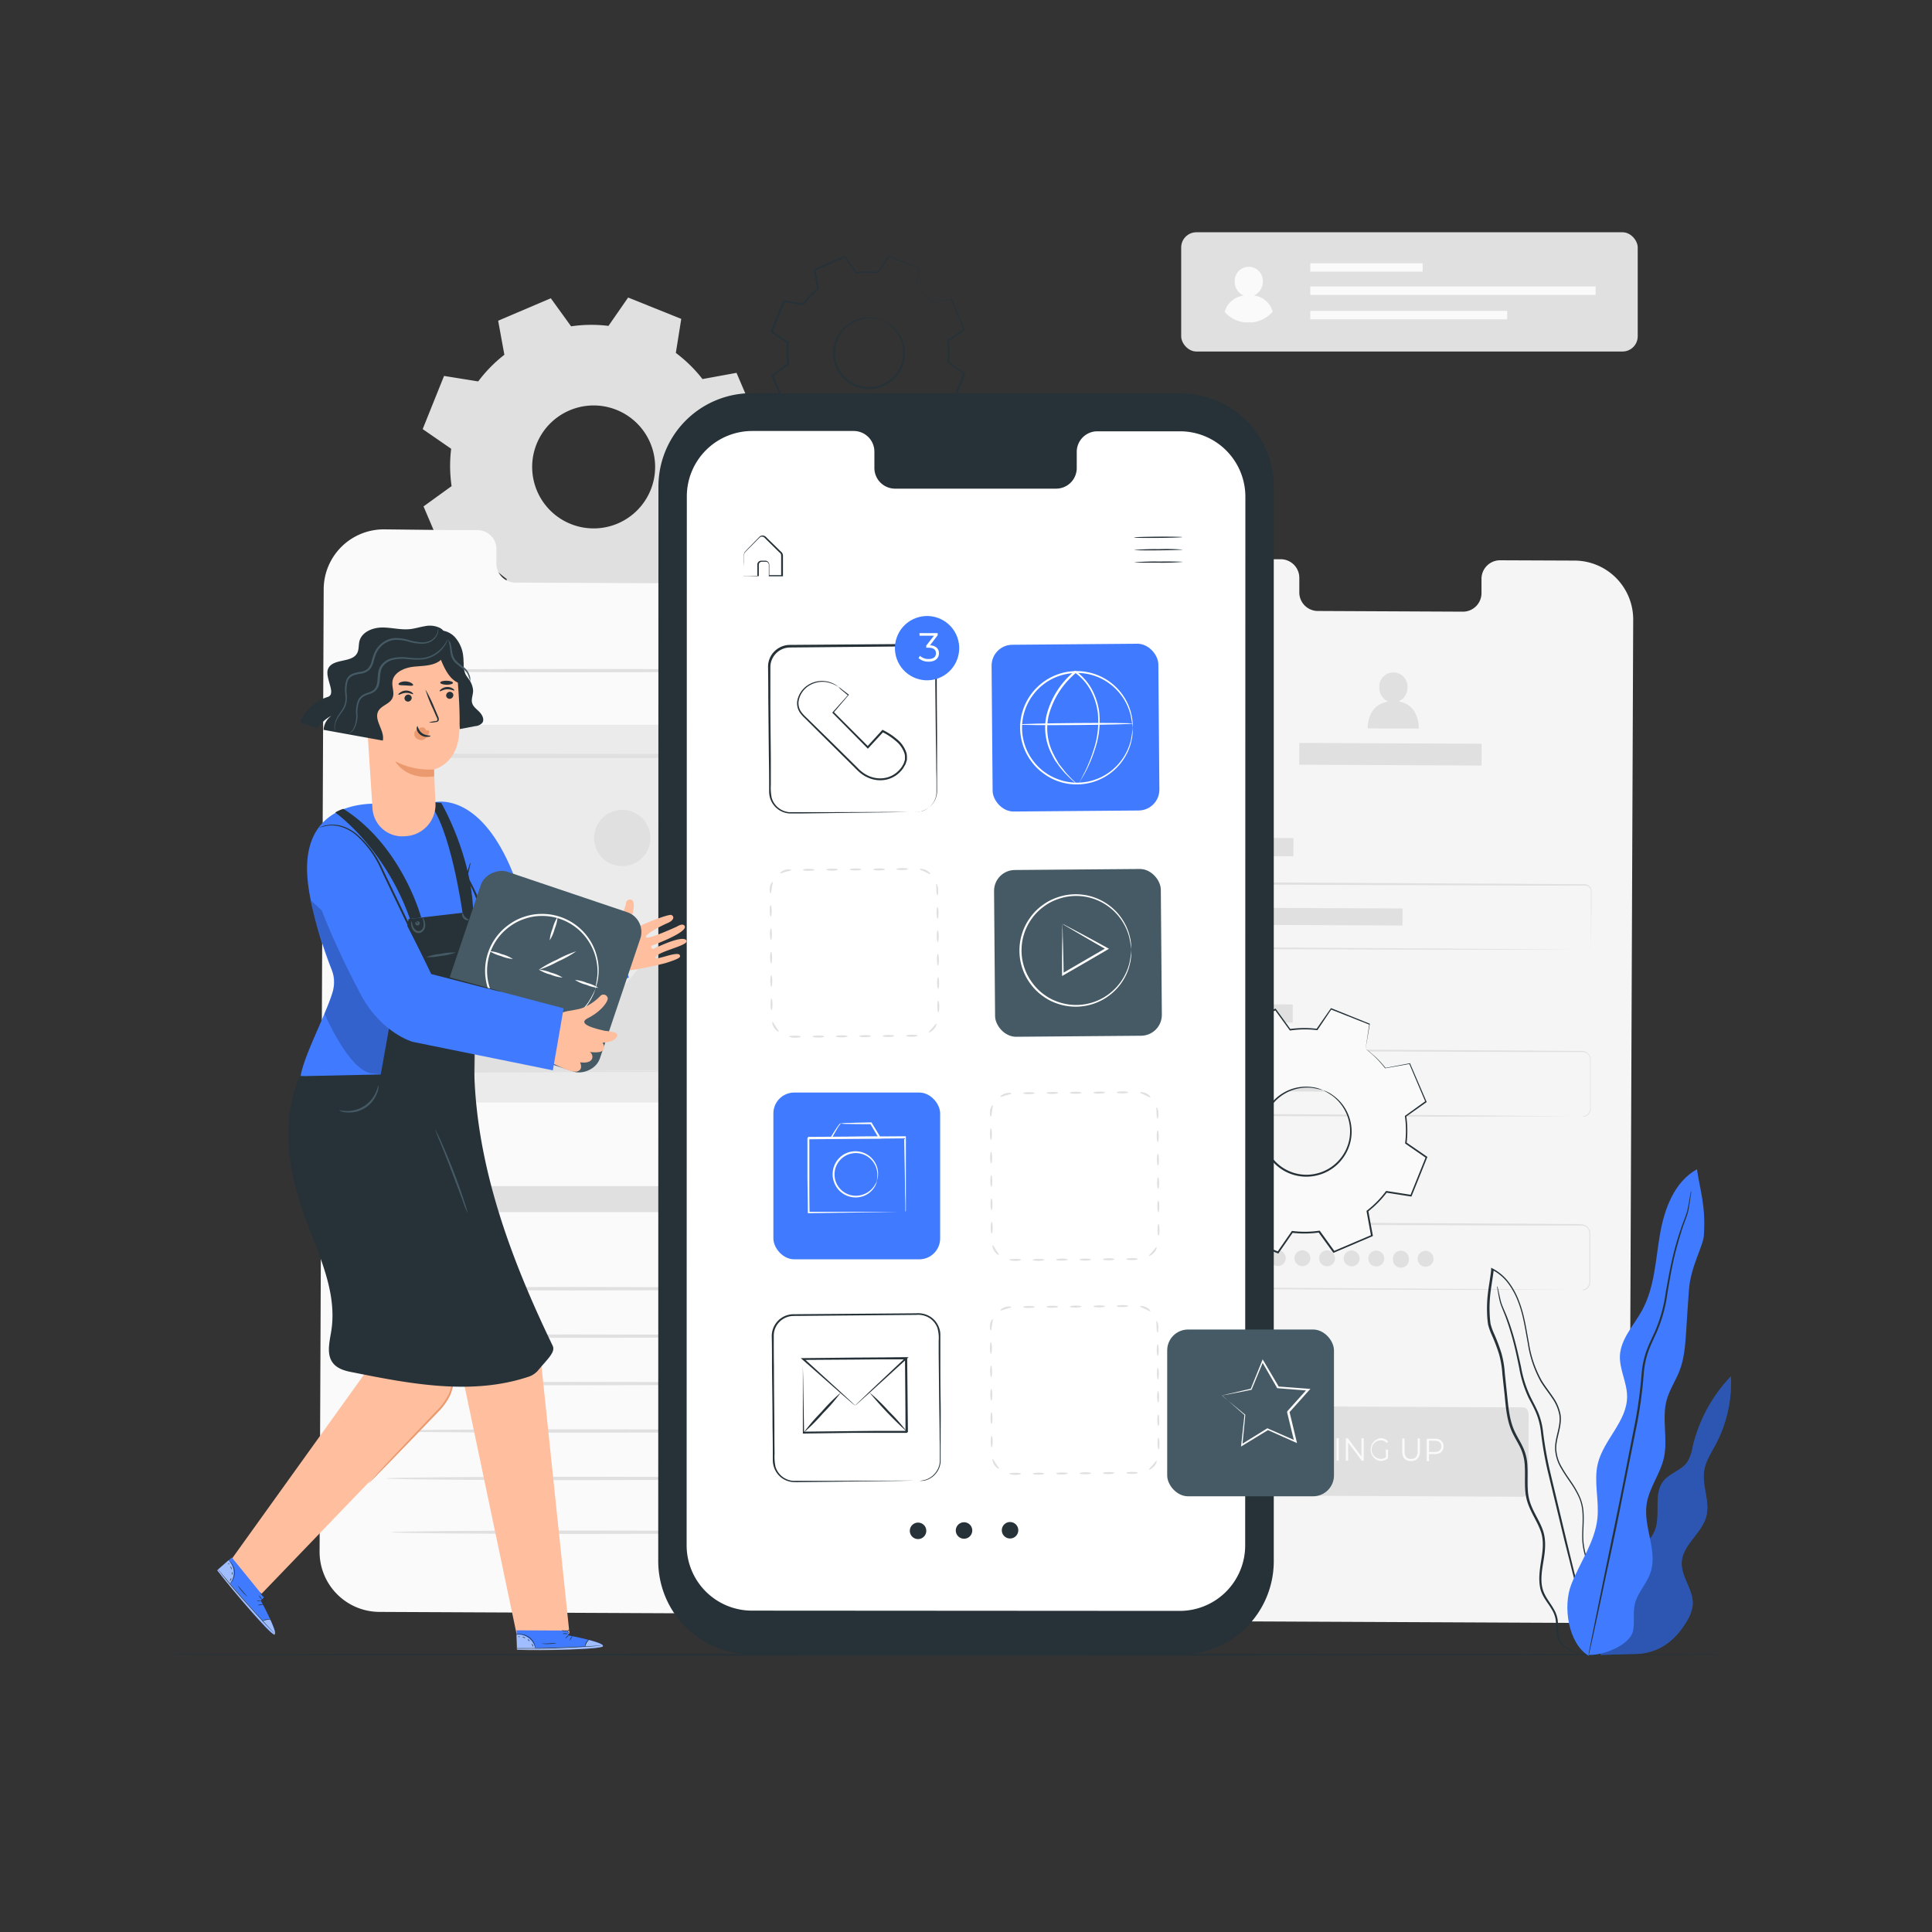 <svg xmlns="http://www.w3.org/2000/svg" viewBox="0 0 500 500" width="650" height="650"><rect x="0" y="0" width="500" height="500" fill="#333333" stroke="none"/><style>@keyframes womenStand{0%{transform:translateX(-10px)}to{transform:translateX(5px)}}@keyframes freepik{0%{transform:translateX(-5px)}to{transform:translateX(5px)}}</style><g style="animation:freepik 2s linear alternate infinite"><path d="m407.5 145.08-19.36-.08a4.81 4.81 0 0 0-4.73 4.89v3.51a4.81 4.81 0 0 1-4.72 4.9l-37.75-.18a4.81 4.81 0 0 1-4.68-4.93v-3.52a4.82 4.82 0 0 0-4.68-4.94h-6.81l-16.95-.07a15.24 15.24 0 0 0-15.31 15.17l-1 244.41a15.23 15.23 0 0 0 15.17 15.3l99.68.46a15.24 15.24 0 0 0 15.31-15.17l1-244.41a15.23 15.23 0 0 0-15.17-15.34Z" style="fill:#f5f5f5"/><path d="M394.09 387.36 320 387c-.76 0-1.38-.84-1.38-1.87l.08-19.39c0-1 .63-1.86 1.4-1.85l74.12.34c.77 0 1.39.84 1.39 1.86l-.09 19.4c-.04 1.04-.67 1.87-1.43 1.87Z" style="fill:#e0e0e0"/><path d="m340.46 377.28.23-.47a2.72 2.72 0 0 0 1.83.71c1 0 1.49-.45 1.5-1 0-1.6-3.42-.63-3.41-2.78 0-.86.64-1.59 2.05-1.59a3.12 3.12 0 0 1 1.72.52l-.2.49a2.78 2.78 0 0 0-1.52-.48c-1 0-1.47.46-1.47 1 0 1.6 3.41.65 3.4 2.77 0 .85-.65 1.58-2.07 1.57a2.9 2.9 0 0 1-2.06-.74ZM345.89 372.2h.59v5.81h-.59ZM352.93 372.23v5.81h-.49l-3.55-4.73v4.71h-.58v-5.81h.48l3.56 4.73v-4.71ZM358.64 375.16h.57v2.22a3 3 0 0 1-2 .73 3 3 0 0 1 0-5.91 2.66 2.66 0 0 1 2.06.85l-.37.39a2.18 2.18 0 0 0-1.67-.69 2.41 2.41 0 0 0 0 4.81 2.37 2.37 0 0 0 1.46-.44ZM362.9 375.6v-3.32h.59v3.3c0 1.38.61 2 1.69 2s1.7-.63 1.71-2v-3.31h.58v3.33c0 1.66-.87 2.52-2.29 2.52s-2.29-.85-2.28-2.52ZM373.59 374.32c0 1.23-.87 2-2.28 2h-1.49v1.84h-.59v-5.81h2.08c1.43-.03 2.28.72 2.28 1.97Zm-.59 0c0-.93-.58-1.46-1.69-1.46h-1.48v2.9h1.48c1.1 0 1.69-.53 1.69-1.45Z" style="fill:#fafafa"/><path transform="rotate(.26 326.655 224.035)" style="fill:#e0e0e0" d="M309 216.85h25.72v4.72H309z"/><path d="M410.15 245.86a2.4 2.4 0 0 0 .58-.14 1.55 1.55 0 0 0 1-1.34v-13.27a1.94 1.94 0 0 0-.28-1.31 1.46 1.46 0 0 0-1.18-.61H394.26l-83.65-.31a1.36 1.36 0 0 0-1.1.56 2 2 0 0 0-.26 1.3v12a9.1 9.1 0 0 0 0 1.41 1.38 1.38 0 0 0 .78.9 1.55 1.55 0 0 0 .62.1h5.09l22.21.12 37.6.23 25.35.2 6.89.08h2.41H375.55l-37.6-.11-22.21-.09h-5.14a2.2 2.2 0 0 1-.82-.15 1.89 1.89 0 0 1-1.08-1.24 2.85 2.85 0 0 1-.06-.8v-12.74a7.59 7.59 0 0 1 0-.8 1.86 1.86 0 0 1 .33-.81 1.88 1.88 0 0 1 1.53-.77l83.64.46 14.44.11h1.57a1.77 1.77 0 0 1 1.4.73 2.18 2.18 0 0 1 .32 1.47v1.4c0 1.82 0 3.48-.05 5 0 3-.06 5.3-.08 6.9a1.63 1.63 0 0 1-1.06 1.38 1.16 1.16 0 0 1-.53.14Z" style="fill:#e0e0e0"/><path transform="rotate(.26 346.528 241.62)" style="fill:#e0e0e0" d="M315.9 235.04h47.04v4.41H315.9z"/><path transform="rotate(.26 326.75 265.905)" style="fill:#e0e0e0" d="M308.82 259.91h25.72v4.72h-25.72z"/><path d="M409.49 288.92a4.87 4.87 0 0 0 .59-.11 2.1 2.1 0 0 0 1.27-1.13 2.69 2.69 0 0 0 .17-1.27V274.5a2.16 2.16 0 0 0-.3-1.32 2 2 0 0 0-1.08-.84 6.17 6.17 0 0 0-1.51-.09h-14.4l-83.35-.3a1.82 1.82 0 0 0-1.82 1.6v12a6.85 6.85 0 0 0 .06 1.39 1.88 1.88 0 0 0 .73 1 2 2 0 0 0 1.25.32h4.34l22.13.12 37.47.23 25.27.2 6.86.08h2.4-9.27L375 289l-37.47-.12-22.13-.09H311a2.46 2.46 0 0 1-1.53-.41 2.33 2.33 0 0 1-.93-1.31 6.81 6.81 0 0 1-.09-1.53v-12.06a2.36 2.36 0 0 1 2.34-2.07l83.35.47 14.4.1a6.15 6.15 0 0 1 1.59.11 2.21 2.21 0 0 1 1.23 1 2.41 2.41 0 0 1 .32 1.46v11.98a2.74 2.74 0 0 1-.21 1.31 2.13 2.13 0 0 1-1.34 1.14 1.58 1.58 0 0 1-.64-.06Z" style="fill:#e0e0e0"/><path transform="rotate(.26 324.651 312.188)" style="fill:#e0e0e0" d="M308.63 304.82h25.72v4.72h-25.72z"/><path d="M409.3 333.83a2.38 2.38 0 0 0 .59-.11 2.1 2.1 0 0 0 1.27-1.13 2.67 2.67 0 0 0 .17-1.27v-11.91a2.17 2.17 0 0 0-.3-1.32 2 2 0 0 0-1.08-.84 6.19 6.19 0 0 0-1.51-.08h-14.4l-83.35-.31a1.83 1.83 0 0 0-1.82 1.61v12a7 7 0 0 0 .06 1.4 1.89 1.89 0 0 0 .73 1 2 2 0 0 0 1.25.32h4.34l22.13.12 37.47.23 25.26.2 6.87.08h2.4-34.64l-37.47-.12-22.13-.09h-4.35a2.58 2.58 0 0 1-1.53-.41 2.36 2.36 0 0 1-.93-1.32 6.78 6.78 0 0 1-.09-1.53V318.3a2.35 2.35 0 0 1 2.34-2.07l83.35.46 14.4.1a6.62 6.62 0 0 1 1.67.21 2.3 2.3 0 0 1 1.23 1 2.42 2.42 0 0 1 .32 1.47v11.98a2.74 2.74 0 0 1-.21 1.31 2.07 2.07 0 0 1-1.34 1.14 1.58 1.58 0 0 1-.7-.07Z" style="fill:#e0e0e0"/><path transform="rotate(.26 344.424 285.698)" style="fill:#e0e0e0" d="M315.72 278.11h47.04v4.41h-47.04z"/><path d="M320 325.67a2.06 2.06 0 1 1-2-2.2 2.12 2.12 0 0 1 2 2.2ZM326.38 325.7a2.06 2.06 0 1 1-2.05-2.2 2.13 2.13 0 0 1 2.05 2.2ZM332.75 325.73a2.06 2.06 0 1 1-2.05-2.2 2.12 2.12 0 0 1 2.05 2.2ZM339.12 325.76a2.06 2.06 0 1 1-2-2.2 2.12 2.12 0 0 1 2 2.2ZM345.5 325.79a2.06 2.06 0 1 1-2.05-2.2 2.13 2.13 0 0 1 2.05 2.2ZM351.87 325.82a2.06 2.06 0 1 1-2.05-2.21 2.13 2.13 0 0 1 2.05 2.21ZM358.24 325.85a2.06 2.06 0 1 1-2.05-2.21 2.12 2.12 0 0 1 2.05 2.21ZM364.61 325.88a2.06 2.06 0 1 1-4.11 0 2.06 2.06 0 1 1 4.11 0ZM371 325.91a2.06 2.06 0 1 1-2.05-2.21 2.13 2.13 0 0 1 2.05 2.21ZM361.94 181.54a3.88 3.88 0 0 0 2.31-3.59 3.65 3.65 0 1 0-7.28 0 3.89 3.89 0 0 0 2.32 3.62c-5.6.84-5.34 6.93-5.34 6.93l13.23.06s.3-6.18-5.24-7.02Z" style="fill:#e0e0e0"/><path transform="rotate(.26 366.26 197.501)" style="fill:#e0e0e0" d="M336.24 192.4h47.19v5.64h-47.19z"/><path d="M174.9 91.33a36.29 36.29 0 0 1 6.9 6.77l8.81-1.61 5.82 13.63-7.26 5.25a36.37 36.37 0 0 1 .11 9.67l7.37 5.09-5.53 13.76-8.84-1.42a36.59 36.59 0 0 1-6.77 6.9l1.61 8.81-13.63 5.82-5.25-7.26a36.37 36.37 0 0 1-9.67.11l-5.09 7.37-13.76-5.53 1.42-8.84a36.29 36.29 0 0 1-6.9-6.77l-8.82 1.61-5.81-13.63 7.26-5.25a36.37 36.37 0 0 1-.11-9.67l-7.37-5.09 5.53-13.76 8.84 1.42a36.29 36.29 0 0 1 6.77-6.9L128.92 83l13.63-5.81 5.25 7.26a36.37 36.37 0 0 1 9.67-.11l5.09-7.34 13.75 5.53-1.41 8.84Zm-15.33 14.75a15.91 15.91 0 1 0 8.83 20.69 15.9 15.9 0 0 0-8.83-20.69Z" style="fill:#e0e0e0;fill-rule:evenodd"/><path d="m201.29 137.46-19.79-.09a4.91 4.91 0 0 0-4.83 5v3.58a4.91 4.91 0 0 1-4.83 5l-38.58-.18a4.92 4.92 0 0 1-4.79-5v-3.58a4.91 4.91 0 0 0-4.78-5h-7L99.41 137a15.55 15.55 0 0 0-15.64 15.47l-1.06 249.1a15.55 15.55 0 0 0 15.5 15.59l101.88.47a15.55 15.55 0 0 0 15.65-15.46l1-249.11a15.55 15.55 0 0 0-15.45-15.6Z" style="fill:#fafafa"/><path style="fill:#e0e0e0" d="M98.82 306.96h100.81v6.74H98.82zM196 333.52c0 .24-21.52.44-48.05.44s-48.06-.2-48.06-.44 21.51-.45 48.06-.45 48.05.2 48.05.45ZM196 173.56c0 .24-21.52.44-48.05.44s-48.06-.2-48.06-.44 21.51-.44 48.06-.44 48.05.19 48.05.44ZM196 345.79c0 .25-21.52.44-48.05.44s-48.06-.19-48.06-.44 21.51-.44 48.06-.44 48.05.2 48.05.44ZM196 358.07c0 .24-21.52.44-48.05.44s-48.06-.2-48.06-.44 21.51-.44 48.06-.44 48.05.19 48.05.44ZM196 370.34c0 .25-21.52.44-48.05.44s-48.06-.19-48.06-.44 21.51-.44 48.06-.44 48.05.2 48.05.44ZM196 382.62c0 .24-21.52.44-48.05.44s-48.06-.2-48.06-.44 21.51-.44 48.06-.44 48.05.19 48.05.44ZM197.4 396.54c0 .24-21.51.44-48.05.44s-48.06-.2-48.06-.44 21.51-.44 48.06-.44 48.05.19 48.05.44Z"/><path style="fill:#ebebeb" d="M99.92 187.56h101.06v97.78H99.92z"/><path style="fill:#e0e0e0" d="m107.75 276.97 27.96-50.32 22.87 32.16 13.89-17.08 20.67 35.24h-85.39zM168.32 216.86a7.28 7.28 0 1 1-7.28-7.27 7.28 7.28 0 0 1 7.28 7.27Z"/><path d="M193.14 277.24v-5.94c0-3.88-.06-9.49-.11-16.61-.05-14.28-.12-34.62-.21-59l.41.42-85.38.06c-.12.11.9-.9.47-.46v81.62l-.42-.42 61.74.21 17.42.11 4.62.05H193.29a2.21 2.21 0 0 1-.37 0H187.23l-17.32.11-62 .22h-.42V195.57c-.43.42.58-.61.49-.5l85.38.07h.42v.41c-.09 24.53-.16 45-.21 59.3 0 7.08-.09 12.66-.11 16.52 0 1.85 0 3.3-.05 4.32v1.09a1.44 1.44 0 0 1-.27.46Z" style="fill:#e0e0e0"/><rect x="305.69" y="60.11" width="118.15" height="30.86" rx="3.93" style="fill:#e0e0e0"/><path d="M324.51 76.46a3.86 3.86 0 0 0 2.31-3.58 3.64 3.64 0 1 0-7.27 0 3.85 3.85 0 0 0 2.31 3.62 5.83 5.83 0 0 0-4.92 4.24 8.3 8.3 0 0 0 5.06 2.68h2.24a8.26 8.26 0 0 0 5.12-2.75 5.73 5.73 0 0 0-4.85-4.21ZM339.1 68.13h29.09v2.18H339.1zM339.1 80.46h50.96v2.18H339.1zM339.1 74.14h73.85v2.18H339.1z" style="fill:#fafafa"/></g><path d="M447.71 428.21c0 .14-91.36.26-204 .26s-204-.12-204-.26S131 428 243.68 428s204.03.06 204.03.21Z" style="fill:#263238" id="freepik--Floor--inject-2"/><g style="animation:womenStand 2s linear alternate infinite"><path d="M419.86 409.57c-.68-2.67 1.08-5.33 3.05-7.25s4.32-3.64 5.35-6.19c1.67-4.13-.51-9.5 2.32-12.93 1.67-2 4.64-2.69 6.12-4.85a11 11 0 0 0 1.35-3.87 39.32 39.32 0 0 1 9.9-18.27 34.14 34.14 0 0 1-3.95 17.64c-1.15 2.17-2.56 4.27-2.95 6.69-.64 3.93 1.54 8 .55 11.85-1.13 4.42-6.11 7.34-6.37 11.89-.22 3.84 3.11 7.23 2.84 11.07a10.45 10.45 0 0 1-1.74 4.55c-3 4.93-7.39 8.31-14 8.16l-8.11.24Z" style="fill:#407bff"/><path d="M419.86 409.57c-.68-2.67 1.08-5.33 3.05-7.25s4.32-3.64 5.35-6.19c1.67-4.13-.51-9.5 2.32-12.93 1.67-2 4.64-2.69 6.12-4.85a11 11 0 0 0 1.35-3.87 39.32 39.32 0 0 1 9.9-18.27 34.14 34.14 0 0 1-3.95 17.64c-1.15 2.17-2.56 4.27-2.95 6.69-.64 3.93 1.54 8 .55 11.85-1.13 4.42-6.11 7.34-6.37 11.89-.22 3.84 3.11 7.23 2.84 11.07a10.45 10.45 0 0 1-1.74 4.55c-3 4.93-7.39 8.31-14 8.16l-8.11.24Z" style="opacity:.3"/><path d="M412.58 428.5a6.67 6.67 0 0 1-2.23-.06 13.46 13.46 0 0 1-2.63-.68 11.21 11.21 0 0 1-3.25-1.8 4.6 4.6 0 0 1-1.33-1.79 8.35 8.35 0 0 1-.36-2.43 24 24 0 0 0-.18-2.62 7.35 7.35 0 0 0-1-2.61c-.95-1.68-2.53-3.28-3-5.57s-.13-4.67.26-7.1.77-5.08-.14-7.62-2.62-4.83-3.49-7.7-.44-6-.61-9a12.2 12.2 0 0 0-1-4.51c-.65-1.44-1.55-2.8-2.25-4.31-1.43-3.06-1.66-6.53-2-9.92-.19-1.71-.37-3.44-.56-5.18a25.25 25.25 0 0 0-.87-5.19 45.39 45.39 0 0 0-1.91-5 16.88 16.88 0 0 1-.92-2.62 24.49 24.49 0 0 1-.25-2.79 32.94 32.94 0 0 1 .25-5.61c.23-1.87.58-3.73.79-5.6v-.7l.33.17a12.46 12.46 0 0 1 4.34 3.71 19.64 19.64 0 0 1 2.66 5c1.33 3.49 1.8 7.14 2.46 10.62a29 29 0 0 0 3.31 9.71c.88 1.45 1.94 2.77 2.88 4.18a11.55 11.55 0 0 1 2 4.63c.46 3.44-1.45 6.44-1.07 9.48a10.33 10.33 0 0 0 1.46 4.21c.72 1.3 1.58 2.51 2.4 3.72a24.19 24.19 0 0 1 2.15 3.75 11.76 11.76 0 0 1 1 4.07c.19 2.73-.22 5.32 0 7.77a18 18 0 0 0 2 6.68c1 2 2.05 3.81 3 5.56.45.88.87 1.73 1.21 2.59a13.31 13.31 0 0 1 .7 2.57 16.29 16.29 0 0 1 0 4.62 11.74 11.74 0 0 1-2.35 5.89 6.77 6.77 0 0 1-.66.71 3.28 3.28 0 0 1-.54.45c-.3.22-.46.32-.46.32a10.53 10.53 0 0 0 1.58-1.54 11.84 11.84 0 0 0 2.23-5.85 16 16 0 0 0-.08-4.56 12 12 0 0 0-.7-2.51 26.75 26.75 0 0 0-1.22-2.55c-.91-1.74-2-3.55-3-5.56a18.26 18.26 0 0 1-2-6.79c-.2-2.5.19-5.1 0-7.77a11.32 11.32 0 0 0-.95-3.93 24 24 0 0 0-2.13-3.68c-.81-1.2-1.68-2.42-2.43-3.74a10.89 10.89 0 0 1-1.52-4.39c-.38-3.24 1.52-6.26 1.05-9.45a11 11 0 0 0-1.92-4.43c-.92-1.38-2-2.71-2.9-4.19a29.34 29.34 0 0 1-3.35-10c-.67-3.51-1.14-7.12-2.45-10.54a19.54 19.54 0 0 0-2.58-4.83 12.08 12.08 0 0 0-4.16-3.55l.37-.21v.33c-.22 1.9-.57 3.75-.8 5.6a33 33 0 0 0-.24 5.52 26 26 0 0 0 .23 2.71 15.29 15.29 0 0 0 .9 2.53 46.61 46.61 0 0 1 1.92 5.09 24.81 24.81 0 0 1 .88 5.27c.19 1.75.37 3.48.55 5.19.37 3.41.6 6.81 2 9.77.68 1.47 1.58 2.83 2.24 4.32a12.4 12.4 0 0 1 1.06 4.67c.16 3.13-.26 6.18.57 9s2.58 5.07 3.46 7.69.53 5.39.13 7.81-.81 4.81-.3 7 2 3.76 2.95 5.49a7.58 7.58 0 0 1 1 2.72 22.36 22.36 0 0 1 .15 2.66 8.33 8.33 0 0 0 .34 2.35 4.43 4.43 0 0 0 1.24 1.72 11.1 11.1 0 0 0 3.17 1.8 12.93 12.93 0 0 0 2.59.72 9.57 9.57 0 0 0 1.65.17Z" style="fill:#263238"/><path d="M387.51 332.86a1 1 0 0 1 .07.25c.05.19.11.43.18.73.16.64.34 1.6.64 2.81s1 2.56 1.66 4.24 1.29 3.59 1.89 5.76 1.14 4.57 1.7 7.14a30.29 30.29 0 0 0 2.55 7.94c.66 1.32 1.4 2.65 2 4.11a19.25 19.25 0 0 1 1.14 4.66 96.74 96.74 0 0 0 1.7 9.82c1.58 6.65 3.1 13 4.47 18.75s2.69 10.93 3.76 15.3 1.89 7.85 2.48 10.33c.28 1.19.5 2.13.65 2.81l.16.73a1.27 1.27 0 0 1 0 .26.91.91 0 0 1-.09-.24l-.21-.73c-.18-.67-.43-1.6-.74-2.78l-2.65-10.29-3.87-15.27-4.52-18.76a92.52 92.52 0 0 1-1.69-9.86 18.61 18.61 0 0 0-1.1-4.54c-.56-1.43-1.29-2.76-2-4.09a30.29 30.29 0 0 1-2.54-8.05c-.54-2.59-1.05-5-1.63-7.14s-1.2-4.09-1.81-5.76-1.3-3.05-1.59-4.29-.42-2.19-.54-2.84c-.05-.3-.09-.55-.13-.74a1 1 0 0 1 .06-.26Z" style="fill:#263238"/><path d="M411.15 428.52c-5.28-3.18-6.75-12.74-4.5-18.48s6.13-11 6.76-17.1c.49-4.7-1-9.55.1-14.15 1.51-6.21 7.61-11 7.58-17.38 0-3.58-2-7-1.86-10.55.22-4.39 3.61-7.86 5.72-11.71 3.24-5.91 3.49-12.91 4.62-19.55s3.7-13.73 9.6-17c.84 5.64 2.3 9.51 1.79 17.15-.18 2.74-3.4 8-3.86 14-.28 3.6-.48 7.19-.72 10.79s-.48 7.06-1.76 10.33c-1 2.5-2.53 4.77-3.26 7.36-1.37 4.86.36 10.15-.75 15.08-.94 4.18-3.86 7.76-4.47 12-.87 6 3 12.17.95 17.84-1 2.82-3.33 5.07-4 8-.53 2.26 0 4.65-.46 6.92-.77 3.65-7.76 6.45-11.48 6.21" style="fill:#407bff"/><path d="M437.68 308.23a1.44 1.44 0 0 1 0 .31c0 .24-.08.55-.13.93-.12.81-.27 2-.55 3.55s-1.12 3.3-1.77 5.41-1.37 4.52-2 7.24-1.14 5.72-1.69 8.95a37.79 37.79 0 0 1-2.77 10.11c-.76 1.69-1.6 3.38-2.24 5.18a23.31 23.31 0 0 0-1.14 5.72 116.79 116.79 0 0 1-1.63 12.37c-1.67 8.35-3.26 16.3-4.7 23.53s-2.9 13.7-4.05 19.17-2.11 9.83-2.78 12.91c-.33 1.49-.59 2.67-.78 3.5-.09.38-.16.68-.21.91a1.31 1.31 0 0 1-.09.31 1.11 1.11 0 0 1 0-.32c0-.23.09-.54.16-.92.16-.84.39-2 .68-3.52.63-3.09 1.52-7.51 2.62-12.95s2.46-12 3.94-19.19 3-15.18 4.66-23.52a118 118 0 0 0 1.63-12.28 23.14 23.14 0 0 1 1.19-5.83c.65-1.84 1.51-3.54 2.26-5.21a37.61 37.61 0 0 0 2.78-10c.57-3.22 1.11-6.23 1.76-9a73.61 73.61 0 0 1 2.07-7.25c.68-2.12 1.52-3.85 1.84-5.36s.49-2.72.65-3.53c.07-.38.13-.68.17-.91a1.87 1.87 0 0 1 .12-.31Z" style="fill:#263238"/></g><g id="freepik--Gears--inject-2"><path d="M237.06 74.52a20.84 20.84 0 0 1 3.94 3.85l5-.91 3.32 7.78-4.15 3a20.8 20.8 0 0 1 .07 5.52l4.2 2.9-3.15 7.85-5-.81a20.6 20.6 0 0 1-3.86 3.94l.92 5-7.8 3.36-3-4.14a20.73 20.73 0 0 1-5.51.06l-2.91 4.2-7.85-3.12.81-5a20.84 20.84 0 0 1-3.94-3.85l-5 .91-3.32-7.78 4.15-3a20.8 20.8 0 0 1-.07-5.52l-4.2-2.9 3.15-7.85 5 .81a20.6 20.6 0 0 1 3.86-3.94l-.92-5 7.78-3.32 3 4.14a20.73 20.73 0 0 1 5.51-.06l2.91-4.2 7.85 3.15-.81 5Zm-8.75 8.41a9.07 9.07 0 1 0 5 11.81 9.07 9.07 0 0 0-5-11.81Z" style="fill:none"/><path d="M228.31 82.93a6.88 6.88 0 0 1 2 1 9 9 0 0 1 3.53 5 9.15 9.15 0 0 1 .19 4.26 9.3 9.3 0 0 1-2.17 4.4 8.8 8.8 0 0 1-2.05 1.72 8.91 8.91 0 0 1-2.57 1.1A9.25 9.25 0 0 1 217 96.27a8.77 8.77 0 0 1-1.09-2.57 9 9 0 0 1-.29-2.66 9.2 9.2 0 0 1 4.56-7.63 9.05 9.05 0 0 1 6-1.14 6.94 6.94 0 0 1 2.14.66 21.84 21.84 0 0 0-2.17-.46 9.08 9.08 0 0 0-5.76 1.26 8.87 8.87 0 0 0-4.27 7.32 8 8 0 0 0 .29 2.52 8.14 8.14 0 0 0 1 2.43 8.81 8.81 0 0 0 9.67 3.89 8.85 8.85 0 0 0 4.39-2.65 9 9 0 0 0 2.11-4.16 8.82 8.82 0 0 0-.13-4.08 9.07 9.07 0 0 0-3.28-4.9 21.75 21.75 0 0 0-1.86-1.17Z" style="fill:#263238"/><path d="M237.06 74.52a1.29 1.29 0 0 1 0-.32c0-.24.08-.55.13-1q.19-1.32.57-3.78l.05.09-7.81-3.07h.16l-2.89 4.22-.05.07h-.1a21 21 0 0 0-5.47.08h-.1l-.06-.08-3-4.13.22.06L210.9 70l.12-.23c.29 1.56.61 3.27.93 5v.13l-.11.08a20.48 20.48 0 0 0-3.81 3.9L208 79h-.14l-5-.8.25-.15-3.14 7.86-.09-.29 4.21 2.9.12.08v.15a20.79 20.79 0 0 0 .06 5.45v.15l-.13.09-4.14 3 .09-.31 3.32 7.78-.28-.15 5-.92h.15l.1.13a20.29 20.29 0 0 0 3.88 3.8 2.47 2.47 0 1 0 .1.25V108v.24l-.05.32-.1.63-.21 1.27c-.13.84-.27 1.68-.4 2.51l-.16-.28 7.85 3.16-.31.09 2.91-4.21.08-.12h.16a20.7 20.7 0 0 0 5.45-.06h.15l.09.12 3 4.15-.3-.09 7.78-3.31-.14.27c-.31-1.71-.61-3.39-.91-5v-.14l.11-.08a20.66 20.66 0 0 0 3.82-3.89l.08-.11h.14l5 .82-.23.13c1.11-2.76 2.16-5.36 3.17-7.84l.07.24-4.2-2.92-.09-.06v-.11a20.77 20.77 0 0 0 0-5.47v-.11l.08-.06 4.16-3v.19c-1.28-3-2.36-5.6-3.29-7.8l.13.07-5 .89a21.61 21.61 0 0 0-2.83-3l-.78-.66a1.84 1.84 0 0 1-.26-.22 1.64 1.64 0 0 1 .28.18c.19.14.46.34.81.64a19.71 19.71 0 0 1 2.91 3h-.08l5-1h.09v.09l3.35 7.77v.11l-.1.07-4.13 3 .06-.16a20.55 20.55 0 0 1 .08 5.56l-.08-.18 4.21 2.9.13.09-.05.15c-1 2.48-2 5.09-3.14 7.85l-.07.16h-.17l-5.05-.8.22-.09a21.31 21.31 0 0 1-3.9 4l.09-.23c.3 1.65.61 3.32.92 5v.19l-.18.07-7.77 3.33-.19.08-.11-.16-3-4.14.24.1a20.84 20.84 0 0 1-5.58.06l.24-.1-2.91 4.2-.11.17-.19-.08-7.86-3.15-.19-.07v-.21c.14-.84.27-1.67.41-2.52l.2-1.26.1-.64.05-.31V107.93c.21.5.06.14.11.25a21.06 21.06 0 0 1-4-3.9l.25.09-5 .92h-.21l-.08-.19-3.31-7.79-.08-.18.16-.12 4.15-3-.1.24a20.92 20.92 0 0 1-.06-5.58l.1.24-4.25-2.91-.16-.11.08-.18c1.09-2.73 2.17-5.39 3.16-7.85l.07-.17h.18l5 .82-.22.08a21.05 21.05 0 0 1 3.91-4l-.08.21c-.32-1.76-.63-3.48-.91-5v-.16l.15-.06 7.79-3.3.14-.06.08.12 3 4.15-.17-.07a20.75 20.75 0 0 1 5.56 0l-.14.06 2.92-4.19.06-.09h.1l7.83 3.2h.06v.06c-.28 1.62-.49 2.87-.64 3.74q-.12.61-.18 1a2.45 2.45 0 0 1-.07.32Z" style="fill:#263238"/><path d="M353.47 271.49a26.18 26.18 0 0 1 5 4.88l6.36-1.16 4.2 9.84-5.24 3.79a26.64 26.64 0 0 1 .08 7l5.31 3.68-4 9.93-6.38-1a25.89 25.89 0 0 1-4.88 5l1.16 6.37-9.84 4.2-3.79-5.24a26.21 26.21 0 0 1-7 .07l-3.68 5.32-9.93-4 1-6.38a25.94 25.94 0 0 1-5-4.88l-6.3 1.09-4.2-9.84 5.24-3.79a26.29 26.29 0 0 1-.07-7l-5.32-3.67 4-9.93 6.38 1a26.18 26.18 0 0 1 4.88-5l-1.16-6.36 9.84-4.2 3.79 5.24a26.29 26.29 0 0 1 7-.08l3.67-5.31 9.93 4-1 6.39Zm-11.06 10.64a11.48 11.48 0 1 0 6.37 14.93 11.47 11.47 0 0 0-6.37-14.93Z" style="fill:#fafafa;fill-rule:evenodd"/><path d="M353.47 271.49a26.18 26.18 0 0 1 5 4.88l6.36-1.16 4.2 9.84-5.24 3.79a26.64 26.64 0 0 1 .08 7l5.31 3.68-4 9.93-6.38-1a25.89 25.89 0 0 1-4.88 5l1.16 6.37-9.84 4.2-3.79-5.24a26.21 26.21 0 0 1-7 .07l-3.68 5.32-9.93-4 1-6.38a25.94 25.94 0 0 1-5-4.88l-6.3 1.09-4.2-9.84 5.24-3.79a26.29 26.29 0 0 1-.07-7l-5.32-3.67 4-9.93 6.38 1a26.18 26.18 0 0 1 4.88-5l-1.16-6.36 9.84-4.2 3.79 5.24a26.29 26.29 0 0 1 7-.08l3.67-5.31 9.93 4-1 6.39Zm-11.06 10.64a11.48 11.48 0 1 0 6.37 14.93 11.47 11.47 0 0 0-6.37-14.93Z" style="fill:none"/><path d="M342.41 282.13a9.1 9.1 0 0 1 2.52 1.3 11.4 11.4 0 0 1 4.43 6.26 11.56 11.56 0 0 1 .23 5.37 11.73 11.73 0 0 1-2.74 5.53 11.1 11.1 0 0 1-2.58 2.17 11.22 11.22 0 0 1-3.23 1.38 11.64 11.64 0 0 1-12.87-5.14 11.23 11.23 0 0 1-1.38-3.24 10.94 10.94 0 0 1-.36-3.34 11.68 11.68 0 0 1 1.84-5.89 11.59 11.59 0 0 1 11.42-5.18 8.94 8.94 0 0 1 2.72.81 26.1 26.1 0 0 0-2.75-.61 11.48 11.48 0 0 0-7.32 1.58 11.26 11.26 0 0 0-5.43 9.3 11.23 11.23 0 0 0 1.69 6.3 11.2 11.2 0 0 0 12.31 4.94 11.27 11.27 0 0 0 5.58-3.37 11.2 11.2 0 0 0 2.51-10.51 11.43 11.43 0 0 0-4.19-6.2 27.07 27.07 0 0 0-2.4-1.46Z" style="fill:#263238"/><path d="M353.47 271.49a3.14 3.14 0 0 1 0-.41c0-.29.1-.69.17-1.21.17-1.1.41-2.7.73-4.78v.09l-9.95-3.94.16-.05-3.58 5.33-.05.08h-.09a26.06 26.06 0 0 0-6.93.09h-.11l-.06-.08-3.8-5.23.22.06-9.83 4.22.12-.23c.36 2 .76 4.14 1.17 6.36v.13l-.11.08a25.85 25.85 0 0 0-4.83 4.95l-.08.11h-.14l-6.38-1 .25-.14c-1.25 3.12-2.59 6.48-4 9.93l-.08-.29 5.32 3.67.12.08v.15a26.3 26.3 0 0 0 .08 6.91v.15l-.12.09-5.24 3.79.09-.3 4.2 9.84-.29-.16 6.37-1.16h.15l.1.13a26.29 26.29 0 0 0 4.93 4.83l.13.1v.15q-.51 3.21-1 6.38l-.16-.28 9.93 4-.31.09c1.24-1.79 2.46-3.56 3.68-5.31l.08-.13h.16a26.1 26.1 0 0 0 6.9-.07h.16l.09.12 3.78 5.24-.3-.08 9.85-4.19-.14.26c-.4-2.16-.78-4.28-1.16-6.36v-.14l.12-.09a25.94 25.94 0 0 0 4.84-4.93l.08-.11h.14l6.38 1-.24.14 4-9.93.07.24-5.32-3.68-.09-.07v-.11a25.81 25.81 0 0 0-.06-6.93v-.1l.09-.06 5.25-3.78-.05.19c-1.62-3.82-3-7.07-4.17-9.86l.13.07-6.37 1.13a27.53 27.53 0 0 0-3.59-3.82c-.44-.38-.77-.65-1-.84a4 4 0 0 1-.32-.27l.35.24c.23.17.58.43 1 .81a24.74 24.74 0 0 1 3.67 3.78h-.08l6.36-1.2h.09v.09c1.19 2.78 2.59 6 4.23 9.83l.05.11-.1.07-5.26 3.72.07-.17a26.5 26.5 0 0 1 .09 7l-.08-.18 5.33 3.67.13.09-.06.14c-1.26 3.14-2.58 6.44-4 9.94l-.07.16h-.17l-6.38-1 .21-.08a26.28 26.28 0 0 1-4.92 5l.09-.23q.57 3.14 1.17 6.36v.19l-.17.08-9.84 4.2-.18.08-.12-.16c-1.25-1.72-2.51-3.46-3.79-5.24l.24.11a26.81 26.81 0 0 1-7.05.08l.25-.11c-1.22 1.75-2.44 3.53-3.68 5.32l-.11.17-.2-.08-9.93-4-.19-.07v-.21c.34-2.11.69-4.24 1-6.38l.1.25a26.41 26.41 0 0 1-5-4.92l.25.09-6.36 1.16h-.21l-.08-.19c-1.44-3.39-2.86-6.73-4.19-9.84l-.08-.19.16-.12 5.25-3.79-.11.24a26.84 26.84 0 0 1-.07-7l.1.24c-1.84-1.28-3.65-2.54-5.31-3.68l-.16-.11.07-.18c1.39-3.45 2.75-6.81 4-9.93l.07-.17h.18l6.39 1-.22.09a26.42 26.42 0 0 1 4.93-5l-.08.21c-.4-2.22-.79-4.39-1.15-6.36v-.17l.15-.06 9.85-4.18.13-.06.09.12 3.78 5.25-.16-.07a26.62 26.62 0 0 1 7-.06l-.14.07 3.69-5.31.06-.09h.1l9.91 4h.06v.07c-.35 2.06-.62 3.64-.8 4.73-.1.53-.17.93-.22 1.22Z" style="fill:#263238"/></g><g id="freepik--Device--inject-2"><path d="m305.42 428.21-110.92-.07A24.16 24.16 0 0 1 170.35 404l.05-278.09a24.16 24.16 0 0 1 24.18-24.16l110.93.06A24.16 24.16 0 0 1 329.65 126v278.1a24.17 24.17 0 0 1-24.23 24.11Z" style="fill:#263238"/><path d="M305.39 111.62h-21.51a5.34 5.34 0 0 0-5.22 5.45V121a5.34 5.34 0 0 1-5.23 5.46h-41.92a5.36 5.36 0 0 1-5.22-5.47V117a5.35 5.35 0 0 0-5.22-5.46H194.68a16.93 16.93 0 0 0-16.93 16.92l-.05 271.45a16.91 16.91 0 0 0 16.91 16.92l110.7.07a16.94 16.94 0 0 0 16.94-16.9l.05-271.44a16.93 16.93 0 0 0-16.91-16.94Z" style="fill:#fff"/><path d="M217 177.76a6.47 6.47 0 0 1 .69.49l1.93 1.49.08.06-.07.08-3.89 4.55v-.21l9 9h-.32l3.84-4.21.12-.14.16.08a16.94 16.94 0 0 1 3.54 2.31 7.53 7.53 0 0 1 2.52 3.64 4.19 4.19 0 0 1 .11 1.17v.59l-.18.57a3.66 3.66 0 0 1-.5 1.08 4.87 4.87 0 0 1-.67 1 7.11 7.11 0 0 1-4 2.46 7.67 7.67 0 0 1-4.69-.51 8.27 8.27 0 0 1-2-1.21c-.6-.5-1.1-1-1.63-1.55l-6.06-6c-1.93-1.91-3.76-3.72-5.47-5.43l-1.26-1.25a7.94 7.94 0 0 1-1.16-1.3 4.25 4.25 0 0 1-.75-3.2 6.25 6.25 0 0 1 3.34-4.36 6.72 6.72 0 0 1 4.14-.64 6.63 6.63 0 0 1 2.48.94 5.53 5.53 0 0 1 .56.41c.12.09.18.15.17.15a8 8 0 0 0-3.24-1.3 6.57 6.57 0 0 0-4 .7 5.91 5.91 0 0 0-3.1 4.16 3.89 3.89 0 0 0 .71 2.91 8.54 8.54 0 0 0 1.12 1.24l1.27 1.24 5.51 5.39 6.07 6c.53.51 1 1.07 1.61 1.52a8.28 8.28 0 0 0 1.87 1.14 7.21 7.21 0 0 0 4.38.47 6.62 6.62 0 0 0 3.73-2.28 4.56 4.56 0 0 0 .63-.9 3.41 3.41 0 0 0 .45-1l.16-.5v-.52a3.56 3.56 0 0 0-.09-1 7 7 0 0 0-2.35-3.38 16.09 16.09 0 0 0-3.41-2.25l.28-.06-3.87 4.2-.16.17-.16-.17-8.95-9.06-.11-.1.1-.11 4-4.48v.14l-1.87-1.56a5.08 5.08 0 0 1-.61-.67Z" style="fill:#263238"/><path d="M237.13 210.22a8.22 8.22 0 0 0 1.62-.32 5.37 5.37 0 0 0 3.27-3.15 5.15 5.15 0 0 0 .34-1.56v-1.79c0-1.26 0-2.63-.06-4.09 0-2.94-.08-6.29-.12-10s-.08-7.74-.13-12.09v-3.31a9.07 9.07 0 0 0-.35-3.3 5.16 5.16 0 0 0-2.11-2.55 5.5 5.5 0 0 0-3.33-.78l-31.79.29a5.12 5.12 0 0 0-5.1 5v8.11c0 5.31.08 10.44.12 15.33v7.14a13 13 0 0 0 .23 3.34 5.18 5.18 0 0 0 1.75 2.59 5.25 5.25 0 0 0 2.82 1.11h8.87l17.5-.06h6a1.91 1.91 0 0 1 .42 0 2.24 2.24 0 0 1-.42 0h-1.24l-4.75.09-17.51.23-5.8.07h-3.1a5.65 5.65 0 0 1-3.06-1.19 5.74 5.74 0 0 1-1.91-2.8 6.41 6.41 0 0 1-.24-1.74v-1.72q0-3.48-.07-7.15c-.05-4.88-.1-10-.15-15.33q0-4-.06-8.12a5.6 5.6 0 0 1 1.65-3.9 5.69 5.69 0 0 1 4-1.67l31.79-.24a6 6 0 0 1 3.59.86 5.61 5.61 0 0 1 2.28 2.79 5.31 5.31 0 0 1 .36 1.75v5.02c0 4.34.05 8.39.07 12.09s0 7 0 10v5.91a5.91 5.91 0 0 1-.38 1.62 5.47 5.47 0 0 1-3.43 3.17 4.5 4.5 0 0 1-1.57.35Z" style="fill:#263238"/><rect x="256.77" y="166.71" width="43.16" height="43.16" rx="5.4" transform="rotate(-.47 280.826 190.108)" style="fill:#407bff"/><path d="M293.1 188.24a24.8 24.8 0 0 0-.58-3.5 14.39 14.39 0 0 0-5.33-7.78 14.17 14.17 0 0 0-6-2.59 14.42 14.42 0 0 0-7.46.7 14.16 14.16 0 0 0-6.54 5 14.14 14.14 0 0 0 .14 16.76 14.16 14.16 0 0 0 6.62 4.89 14.29 14.29 0 0 0 7.47.58 14.12 14.12 0 0 0 6-2.69 14.44 14.44 0 0 0 5.2-7.87 25.21 25.21 0 0 0 .52-3.5.82.82 0 0 1 0 .23v.69a7 7 0 0 1-.08 1.12 8.87 8.87 0 0 1-.26 1.51 13.44 13.44 0 0 1-1.53 3.91 14.56 14.56 0 0 1-17.46 6.48 13.9 13.9 0 0 1-3.73-2 13.73 13.73 0 0 1-3.14-3.09 14.6 14.6 0 0 1-.14-17.36 14.66 14.66 0 0 1 6.79-5.15 14.65 14.65 0 0 1 7.69-.67 14.6 14.6 0 0 1 9.87 6.86 13.42 13.42 0 0 1 1.59 3.88 9.2 9.2 0 0 1 .29 1.51 8.7 8.7 0 0 1 .1 1.11v.69a.87.87 0 0 1-.03.28Z" style="fill:#fff"/><path d="M293.18 187.26c0 .14-6.57.31-14.68.38s-14.67 0-14.67-.14 6.56-.31 14.67-.38 14.67 0 14.68.14Z" style="fill:#fff"/><path d="M279.31 202.7a2.46 2.46 0 0 1 .26-.59l.82-1.65a23.85 23.85 0 0 0 1.24-2.63 30.5 30.5 0 0 0 1.34-3.61 22.91 22.91 0 0 0 1.13-9.85 17 17 0 0 0-1.78-5.58 13.77 13.77 0 0 0-4.11-4.7h.3c-.22.18-.47.4-.7.62a21.38 21.38 0 0 0-6.44 10.61 14.64 14.64 0 0 0 1.36 10c.3.66.7 1.24 1 1.82s.72 1.06 1.08 1.52l1 1.27c.33.37.64.7.93 1 .55.62 1 1 1.34 1.35a3.23 3.23 0 0 1 .45.5 3.83 3.83 0 0 1-.53-.42c-.32-.29-.83-.69-1.41-1.29l-1-1-1.07-1.26c-.38-.45-.73-1-1.13-1.52s-.76-1.16-1.08-1.84a14.87 14.87 0 0 1-1.5-10.22 21.57 21.57 0 0 1 6.55-10.89c.25-.23.49-.45.74-.65l.15-.12.15.1a14.34 14.34 0 0 1 4.27 4.91 17.21 17.21 0 0 1 1.81 5.76 22.66 22.66 0 0 1-1.26 10 27.94 27.94 0 0 1-1.42 3.62 23.18 23.18 0 0 1-1.32 2.61c-.38.65-.68 1.19-.91 1.6a4.17 4.17 0 0 1-.26.53Z" style="fill:#fff"/><path d="M238 383.23a7.63 7.63 0 0 0 1.62-.31 5.43 5.43 0 0 0 3.27-3.15 5.15 5.15 0 0 0 .34-1.56v-1.8c0-1.26 0-2.62-.05-4.09 0-2.94-.08-6.28-.12-10s-.09-7.75-.13-12.09v-3.31a9.07 9.07 0 0 0-.35-3.3 5.18 5.18 0 0 0-2.11-2.56 5.5 5.5 0 0 0-3.33-.77l-31.79.28a5.17 5.17 0 0 0-3.6 1.51 5.07 5.07 0 0 0-1.5 3.55c0 2.74 0 5.44.05 8.1 0 5.32.08 10.45.11 15.34q0 3.66.05 7.14a12.9 12.9 0 0 0 .23 3.33 5.16 5.16 0 0 0 4.57 3.7h8.87l17.5-.06h6.42-1.66l-4.75.09-17.51.23-5.8.06c-1 0-2 .05-3.1 0a5.71 5.71 0 0 1-3.06-1.18 5.63 5.63 0 0 1-1.91-2.81A6 6 0 0 1 200 378v-1.72q0-3.48-.07-7.14c0-4.89-.09-10-.14-15.33 0-2.67 0-5.37-.06-8.12a5.65 5.65 0 0 1 5.61-5.57l31.79-.24a5.94 5.94 0 0 1 3.59.85 5.59 5.59 0 0 1 2.28 2.8 5.26 5.26 0 0 1 .36 1.75v5.02c0 4.34 0 8.39.07 12.08s0 7 0 10v5.9a5.56 5.56 0 0 1-.37 1.62 5.46 5.46 0 0 1-3.43 3.18 4.32 4.32 0 0 1-1.63.15Z" style="fill:#263238"/><path d="M207.87 351.71a2.56 2.56 0 0 1 .47 0h1.43l5.44-.11 19.34-.28h.23v.24c.06 5.76.12 12.22.19 19l-.27.27h-14.33L208 371h-.22v-18.98a1 1 0 0 1 0-.32v1.37c0 .93.05 2.23.09 3.86.05 3.34.13 8.07.22 13.79l-.21-.21 12.39-.14 7-.07H234.6l-.26.26c0-6.81-.09-13.28-.13-19l.24.24h-26.16Z" style="fill:#263238"/><path d="M221.31 363.77a1.33 1.33 0 0 1 .24-.27l.72-.71 2.69-2.57c2.34-2.22 5.59-5.28 9.43-8.9l.16.41-13.34.13-13.34.09.15-.41 9.58 8.74 2.73 2.53.73.69a1.66 1.66 0 0 1 .25.27s-.34-.26-1-.81l-2.77-2.41-9.84-8.66-.46-.41h.61l13.35-.14 13.34-.09h.61l-.45.41-9.7 8.83-2.74 2.45c-.61.56-.95.85-.95.83Z" style="fill:#263238"/><path d="M217.58 360.42a48.15 48.15 0 0 1-4.59 5.34 47.51 47.51 0 0 1-5 5 48.15 48.15 0 0 1 4.59-5.34 46.35 46.35 0 0 1 5-5ZM234.7 370.53a98.67 98.67 0 0 1-9.7-10.17 45.91 45.91 0 0 1 5.05 4.9 46 46 0 0 1 4.65 5.27Z" style="fill:#263238"/><rect x="200.15" y="282.75" width="43.16" height="43.16" rx="5.4" style="fill:#407bff"/><path d="M234.31 313.62a3.18 3.18 0 0 1 0-.38v-1c0-.95-.05-2.26-.09-3.92 0-3.39-.13-8.17-.22-13.93l.21.21-25 .25.25-.26V304.65c0 3.23 0 6.31.06 9.19l-.24-.23H234.29a2.23 2.23 0 0 1-.44 0h-1.33l-5.09.1-18.14.27h-.23v-.23c0-2.89-.06-6-.1-9.2v-10.06l.26-.27 25-.16h.22v19.16a1.12 1.12 0 0 1-.13.4Z" style="fill:#fafafa"/><path d="M217.51 290.77a13.08 13.08 0 0 1 2.18-.15c1.39-.06 3.37-.1 5.72-.15h.13l.07.12 2.23 3.68.23.38H214.79l.17-.27c1.41-2.35 2.41-3.76 2.55-3.64s-.24.34-.63 1-1 1.71-1.6 2.82l-.16-.28c2.61-.06 6.19-.12 10.13-.15h2.37l-.22.39-2.19-3.71.2.12c-2.35 0-4.32 0-5.71-.05a13 13 0 0 1-2.19-.11ZM226.88 305.78s.13-.5.18-1.39a5.76 5.76 0 0 0-1-3.56 5.52 5.52 0 1 0-2.86 8.36 5.7 5.7 0 0 0 3-2.2c.51-.74.66-1.23.71-1.21s0 .13-.09.36a4.27 4.27 0 0 1-.45 1 5.72 5.72 0 0 1-3 2.44 5.95 5.95 0 0 1-7.59-3.82A6 6 0 0 1 218 299a6 6 0 0 1 3.31-1.06 5.89 5.89 0 0 1 5 2.68 5.68 5.68 0 0 1 .9 3.77 4.18 4.18 0 0 1-.23 1c.02.28-.08.39-.1.39Z" style="fill:#fafafa"/><rect x="257.41" y="225.01" width="43.16" height="43.16" rx="5.4" transform="rotate(-.47 280.586 248.623)" style="fill:#455a64"/><path d="M292.77 245.85a25 25 0 0 0-.57-3.47 14.31 14.31 0 0 0-5.29-7.73 14.06 14.06 0 0 0-13.37-1.87 13 13 0 0 0-3.55 1.95 13.39 13.39 0 0 0-2.95 3 14 14 0 0 0 .14 16.64 13.41 13.41 0 0 0 3 3 13.06 13.06 0 0 0 3.57 1.89 14.1 14.1 0 0 0 13.35-2.1 14.36 14.36 0 0 0 5.16-7.81 23.59 23.59 0 0 0 .51-3.48.6.6 0 0 1 0 .23v.69a6.85 6.85 0 0 1-.08 1.11 8.93 8.93 0 0 1-.26 1.5 13.36 13.36 0 0 1-1.51 3.88 14.46 14.46 0 0 1-17.34 6.43 13.5 13.5 0 0 1-3.72-1.94 13.88 13.88 0 0 1-3.11-3.06 14.48 14.48 0 0 1-.14-17.25 13.9 13.9 0 0 1 3.06-3.11 13.62 13.62 0 0 1 3.68-2 14.43 14.43 0 0 1 13.76 2 14.22 14.22 0 0 1 3.68 4.11 13.62 13.62 0 0 1 1.59 3.86 10 10 0 0 1 .28 1.49 7 7 0 0 1 .09 1.11v.69a.6.6 0 0 1 .02.24Z" style="fill:#fff"/><path d="M275 239.11a6.52 6.52 0 0 1 .81.4l2.39 1.26c2.05 1.09 5 2.66 8.43 4.56l.38.21-.37.22-5.64 3.29-5.77 3.33-.37.21v-.42c0-3.88 0-7.2.06-9.5v-2.66a5.06 5.06 0 0 1 0-.9s0 .38.05 1 .05 1.64.09 2.74c.07 2.33.16 5.54.21 9.29l-.37-.21 5.76-3.36 5.65-3.27v.43c-3.29-1.86-6.09-3.51-8.12-4.7l-2.38-1.4c-.54-.31-.81-.5-.81-.52Z" style="fill:#fff"/><path d="M234.47 268.06c0-.14.67-.26 1.51-.27s1.51.1 1.51.25-.67.26-1.51.27-1.51-.1-1.51-.25ZM228.42 268.11c0-.14.67-.26 1.51-.27s1.51.1 1.51.25-.67.26-1.51.27-1.51-.1-1.51-.25ZM222.37 268.16c0-.14.68-.26 1.51-.27s1.51.1 1.52.25-.68.26-1.52.27-1.51-.1-1.51-.25ZM216.32 268.21c0-.14.68-.26 1.51-.27s1.51.1 1.52.25-.68.26-1.51.27-1.52-.1-1.52-.25ZM210.27 268.26c0-.14.68-.26 1.51-.27s1.52.1 1.52.25-.68.26-1.51.27-1.52-.1-1.52-.25ZM204.23 268.24c0-.17.66-.16 1.5-.2s1.52.1 1.52.25-.68.26-1.51.27-1.56-.2-1.51-.32ZM199.91 264.44c.15 0 .42.57.85 1.24s.86 1.17.76 1.28-.72-.25-1.2-1-.54-1.49-.41-1.52ZM199.65 258.41c.15 0 .27.68.27 1.51s-.1 1.52-.24 1.52-.27-.68-.28-1.51.11-1.51.25-1.52ZM199.6 252.37c.15 0 .27.67.27 1.51s-.1 1.51-.24 1.51-.27-.68-.28-1.51.11-1.51.25-1.51ZM199.55 246.32c.15 0 .27.67.27 1.51s-.1 1.51-.24 1.51-.27-.67-.28-1.51.11-1.51.25-1.51ZM199.5 240.27c.15 0 .27.67.27 1.51s-.1 1.51-.24 1.51-.27-.67-.28-1.51.11-1.51.25-1.51ZM199.45 234.22c.15 0 .27.67.27 1.51s-.1 1.51-.24 1.51-.27-.67-.28-1.51.11-1.51.25-1.51ZM199.94 228.24c.13.07-.07.7-.19 1.49s-.16 1.47-.32 1.46-.33-.66-.2-1.55.58-1.47.71-1.4ZM204.77 225.15c0 .14-.66.24-1.42.47s-1.36.5-1.44.38.44-.63 1.29-.88 1.58-.12 1.57.03ZM210.82 225.1c0 .14-.68.26-1.51.27s-1.52-.11-1.52-.25.68-.27 1.51-.27 1.52.15 1.52.25ZM216.87 225.05c0 .14-.68.26-1.51.27s-1.52-.11-1.52-.25.68-.27 1.51-.27 1.52.1 1.52.25ZM222.92 225c0 .14-.68.26-1.51.27s-1.52-.11-1.52-.25.68-.27 1.51-.27 1.51.1 1.52.25ZM229 225c0 .14-.67.26-1.51.27s-1.51-.11-1.51-.25.67-.27 1.51-.27 1.51.05 1.51.25ZM235 224.9c0 .14-.67.26-1.51.27s-1.51-.11-1.51-.25.67-.27 1.51-.27 1.51.1 1.51.25ZM240.74 226.22c-.1.1-.65-.26-1.37-.6s-1.35-.53-1.33-.68.75-.17 1.55.21 1.25.97 1.15 1.07ZM242.6 231.73c-.15 0-.27-.67-.28-1.51s-.1-1.44 0-1.49.48.6.48 1.49-.06 1.51-.2 1.51ZM242.65 237.78c-.15 0-.27-.67-.28-1.51s.11-1.51.25-1.51.27.67.27 1.51-.1 1.51-.24 1.51ZM242.7 243.83c-.15 0-.27-.67-.28-1.51s.11-1.51.25-1.51.27.67.27 1.51-.1 1.51-.24 1.51ZM242.75 249.88c-.15 0-.27-.67-.28-1.51s.11-1.51.25-1.51.27.67.27 1.51-.1 1.51-.24 1.51ZM242.8 255.93c-.15 0-.27-.67-.28-1.51s.11-1.51.25-1.51.27.67.27 1.51-.1 1.51-.24 1.51ZM242.85 262c-.15 0-.27-.68-.28-1.51s.11-1.51.25-1.52.27.68.27 1.51-.09 1.52-.24 1.52ZM240.37 267.18c-.07-.13.43-.56.95-1.16s.88-1.15 1-1.09 0 .77-.63 1.43-1.25.94-1.32.82ZM291.46 381.2c0-.15.67-.27 1.51-.28s1.51.11 1.51.25-.67.27-1.51.27-1.51-.1-1.51-.24ZM285.41 381.25c0-.15.67-.27 1.51-.28s1.51.11 1.51.25-.67.27-1.51.27-1.51-.1-1.51-.24ZM279.36 381.3c0-.15.67-.27 1.51-.28s1.51.11 1.51.25-.67.27-1.51.27-1.51-.1-1.51-.24ZM273.31 381.35c0-.15.67-.27 1.51-.28s1.51.11 1.51.25-.67.27-1.51.27-1.51-.1-1.51-.24ZM267.26 381.4c0-.15.68-.27 1.51-.28s1.51.11 1.52.25-.68.27-1.51.27-1.52-.1-1.52-.24ZM261.21 381.37c.05-.16.67-.16 1.51-.2s1.52.11 1.52.25-.68.27-1.51.27-1.56-.2-1.52-.32ZM256.9 377.58c.14 0 .42.56.85 1.23s.86 1.17.76 1.28-.72-.25-1.2-1-.55-1.49-.41-1.51ZM256.64 371.55c.14 0 .27.67.27 1.51s-.1 1.51-.25 1.51-.26-.67-.27-1.51.11-1.51.25-1.51ZM256.59 365.5c.14 0 .27.67.27 1.51s-.1 1.51-.25 1.51-.26-.67-.27-1.51.11-1.51.25-1.51ZM256.54 359.45c.14 0 .27.67.27 1.51s-.1 1.51-.25 1.51-.26-.67-.27-1.51.11-1.51.25-1.51ZM256.49 353.4c.14 0 .27.68.27 1.51s-.1 1.51-.24 1.51-.27-.67-.28-1.51.11-1.51.25-1.51ZM256.44 347.35c.14 0 .27.68.27 1.51s-.1 1.51-.25 1.52-.26-.68-.27-1.51.11-1.52.25-1.52ZM256.92 341.38c.14.06-.06.7-.18 1.48s-.16 1.47-.32 1.47-.33-.67-.2-1.55.58-1.47.7-1.4ZM261.76 338.28c0 .15-.66.24-1.42.47s-1.36.51-1.44.38.44-.63 1.29-.88 1.58-.11 1.57.03ZM267.81 338.23c0 .14-.68.26-1.51.27s-1.52-.1-1.52-.25.68-.26 1.51-.27 1.51.1 1.52.25ZM273.86 338.18c0 .14-.68.26-1.51.27s-1.52-.1-1.52-.25.68-.26 1.51-.27 1.51.07 1.52.25ZM279.9 338.13c0 .14-.67.26-1.51.27s-1.51-.1-1.51-.25.67-.26 1.51-.27 1.51.12 1.51.25ZM286 338.08c0 .14-.67.26-1.51.27s-1.51-.1-1.51-.25.67-.26 1.51-.27 1.51.1 1.51.25ZM292 338c0 .14-.67.26-1.51.27s-1.51-.1-1.51-.25.67-.26 1.51-.27 1.51.13 1.51.25ZM297.73 339.35c-.1.11-.66-.26-1.38-.59s-1.34-.54-1.33-.68.75-.17 1.56.21 1.25.96 1.15 1.06ZM299.58 344.87c-.14 0-.26-.68-.27-1.51s-.1-1.45 0-1.5.47.6.48 1.49-.06 1.52-.21 1.52ZM299.63 350.92c-.14 0-.26-.68-.27-1.51s.1-1.52.25-1.52.26.68.27 1.51-.1 1.51-.25 1.52ZM299.68 357c-.14 0-.26-.67-.27-1.51s.1-1.51.25-1.51.26.68.27 1.51-.1 1.51-.25 1.51ZM299.73 363c-.14 0-.26-.67-.27-1.51s.1-1.51.25-1.51.26.67.27 1.51-.1 1.51-.25 1.51ZM299.78 369.06c-.14 0-.26-.67-.27-1.51s.1-1.51.25-1.51.26.67.27 1.51-.1 1.51-.25 1.51ZM299.83 375.11c-.14 0-.26-.67-.27-1.51s.1-1.51.25-1.51.26.67.27 1.51-.08 1.51-.25 1.51ZM297.36 380.31c-.07-.13.43-.56.95-1.16s.88-1.15 1-1.09 0 .77-.63 1.44-1.25.93-1.32.81ZM291.46 325.87c0-.15.67-.27 1.51-.28s1.51.11 1.51.25-.67.27-1.51.27-1.51-.11-1.51-.24ZM285.41 325.92c0-.15.67-.27 1.51-.28s1.51.11 1.51.25-.67.27-1.51.27-1.51-.1-1.51-.24ZM279.36 326c0-.15.67-.27 1.51-.28s1.51.11 1.51.25-.67.27-1.51.27-1.51-.13-1.51-.24ZM273.31 326c0-.15.67-.27 1.51-.28s1.51.11 1.51.25-.67.27-1.51.27-1.51-.08-1.51-.24ZM267.26 326.07c0-.15.68-.27 1.51-.28s1.51.11 1.52.25-.68.27-1.51.27-1.52-.1-1.52-.24ZM261.21 326c.05-.16.67-.16 1.51-.2s1.52.11 1.52.25-.68.27-1.51.27-1.56-.16-1.52-.32ZM256.9 322.25c.14 0 .42.56.85 1.23s.86 1.17.76 1.28-.72-.25-1.2-1-.55-1.49-.41-1.51ZM256.64 316.22c.14 0 .27.67.27 1.51s-.1 1.51-.25 1.51-.26-.67-.27-1.51.11-1.51.25-1.51ZM256.59 310.17c.14 0 .27.67.27 1.51s-.1 1.51-.25 1.51-.26-.67-.27-1.51.11-1.51.25-1.51ZM256.54 304.12c.14 0 .27.67.27 1.51s-.1 1.51-.25 1.51-.26-.67-.27-1.51.11-1.51.25-1.51ZM256.49 298.07c.14 0 .27.68.27 1.51s-.1 1.51-.24 1.51-.27-.67-.28-1.51.11-1.51.25-1.51ZM256.44 292c.14 0 .27.68.27 1.51s-.1 1.51-.25 1.52-.26-.68-.27-1.51.11-1.52.25-1.52ZM256.92 286.05c.14.06-.06.7-.18 1.48s-.16 1.47-.32 1.47-.33-.67-.2-1.55.58-1.45.7-1.4ZM261.76 283c0 .15-.66.24-1.42.47s-1.36.51-1.44.38.44-.63 1.29-.88 1.58-.16 1.57.03ZM267.81 282.9c0 .14-.68.26-1.51.27s-1.52-.1-1.52-.25.68-.26 1.51-.27 1.51.1 1.52.25ZM273.86 282.85c0 .14-.68.26-1.51.27s-1.52-.1-1.52-.25.68-.26 1.51-.27 1.51.1 1.52.25ZM279.9 282.8c0 .14-.67.26-1.51.27s-1.51-.1-1.51-.25.67-.26 1.51-.27 1.51.1 1.51.25ZM286 282.75c0 .14-.67.26-1.51.27s-1.51-.1-1.51-.25.67-.26 1.51-.27 1.51.1 1.51.25ZM292 282.7c0 .14-.67.26-1.51.27s-1.51-.1-1.51-.25.67-.26 1.51-.27 1.51.1 1.51.25ZM297.73 284c-.1.11-.66-.26-1.38-.59s-1.34-.54-1.33-.68.75-.17 1.56.21 1.25.98 1.15 1.06ZM299.58 289.54c-.14 0-.26-.68-.27-1.51s-.1-1.45 0-1.5.47.6.48 1.49-.06 1.52-.21 1.52ZM299.63 295.59c-.14 0-.26-.68-.27-1.51s.1-1.52.25-1.52.26.68.27 1.51-.1 1.51-.25 1.52ZM299.68 301.64c-.14 0-.26-.68-.27-1.51s.1-1.52.25-1.52.26.68.27 1.51-.1 1.51-.25 1.52ZM299.73 307.68c-.14 0-.26-.67-.27-1.51s.1-1.51.25-1.51.26.67.27 1.51-.1 1.51-.25 1.51ZM299.78 313.73c-.14 0-.26-.67-.27-1.51s.1-1.51.25-1.51.26.67.27 1.51-.1 1.51-.25 1.51ZM299.83 319.78c-.14 0-.26-.67-.27-1.51s.1-1.51.25-1.51.26.67.27 1.51-.08 1.51-.25 1.51ZM297.36 325c-.07-.13.43-.56.95-1.16s.88-1.15 1-1.09 0 .77-.63 1.44-1.25.91-1.32.81Z" style="fill:#e0e0e0"/><circle cx="239.93" cy="167.73" r="8.32" transform="rotate(-25.38 239.956 167.746)" style="fill:#407bff"/><path d="M243 169.06c0 1.22-.87 2.17-2.63 2.18a3.82 3.82 0 0 1-2.65-.92l.36-.6a3.21 3.21 0 0 0 2.28.83c1.21 0 1.88-.58 1.87-1.49s-.63-1.44-2-1.43h-.52v-.55l2-2.56h-3.74v-.67h4.71v.54l-2 2.62c1.5.06 2.32.88 2.32 2.05Z" style="fill:#fff"/><path d="M239.72 396.16a2.13 2.13 0 1 1-2.15-2.11 2.12 2.12 0 0 1 2.15 2.11ZM251.62 396.06a2.13 2.13 0 1 1-2.14-2.1 2.12 2.12 0 0 1 2.14 2.1ZM263.53 396a2.13 2.13 0 1 1-2.14-2.1 2.13 2.13 0 0 1 2.14 2.1ZM306 139c0 .08-2.79.18-6.24.21s-6.25 0-6.25-.11 2.79-.18 6.24-.21 6.25.05 6.25.11ZM306.06 142.23c0 .08-2.8.17-6.25.2s-6.24 0-6.25-.1a61.52 61.52 0 0 1 6.25-.21 59.8 59.8 0 0 1 6.25.11ZM306.09 145.42a61.52 61.52 0 0 1-6.25.21c-3.45 0-6.25 0-6.25-.1a61.52 61.52 0 0 1 6.25-.21c3.45-.03 6.25.02 6.25.1ZM192.39 149.07h.99L196 149v-3.05a1.06 1.06 0 0 1 .91-.84h1.28a1.07 1.07 0 0 1 .9 1.05v2.83l-.15-.15h3.37l-.15.15V143.73a1 1 0 0 0-.47-.78l-1.47-1.45-1.42-1.4-.68-.68c-.24-.23-.42-.46-.69-.51a.87.87 0 0 0-.75.14c-.2.17-.42.41-.63.61l-1.2 1.22c-.76.79-1.56 1.51-2.13 2.19a2.35 2.35 0 0 0-.17 1.24v4.32a2.3 2.3 0 0 1 0 .44 3.55 3.55 0 0 1 0-.4v-1.2c0-.47 0-1.2-.05-1.93v-1.21a2.62 2.62 0 0 1 .18-1.38c.63-.77 1.37-1.44 2.13-2.25l1.2-1.23c.22-.21.39-.42.65-.65a1.16 1.16 0 0 1 1-.19 1.8 1.8 0 0 1 .82.58l.69.68 1.43 1.39 1.47 1.45a1.37 1.37 0 0 1 .56 1V149.15H198.97V146.18a.8.8 0 0 0-.67-.8h-1.21a.82.82 0 0 0-.71.64v3.08h-3.8a.94.94 0 0 1-.19-.03Z" style="fill:#263238"/><rect x="305.06" y="341.37" width="43.16" height="43.16" rx="5.4" transform="translate(-2.99 2.71)" style="fill:#455a64"/><path d="m316.13 361.1.45.35 1.21 1 4.43 3.64.06.05v.08c-.21 2.2-.46 4.85-.75 7.82l-.32-.2 6.68-4.14.11-.07.11.06 7.2 3.16-.35.29c-.6-2.46-1.22-5-1.86-7.63 0-.11-.06.23.06-.24v-.05l.09-.1.17-.18.33-.38.67-.74 1.32-1.48 2.59-2.88.17.43-7.83-.62h-.13l-.06-.11-3.92-6.81h.37l-3 7.25v.08h-.08l-5.63 1.11-1.53.29a4.17 4.17 0 0 1-.56.1l.48-.12 1.47-.35 5.7-1.33-.11.09 2.95-7.29.15-.39.22.37 4 6.78-.19-.12 7.84.59h.51l-.34.38-2.58 2.89-1.32 1.47-.67.75-.34.37-.16.19-.09.1c.12-.47 0-.13.06-.23.63 2.61 1.25 5.17 1.84 7.63l.12.51-.47-.21-7.18-3.2h.22l-6.71 4.09-.36.22.05-.42c.32-3 .61-5.62.85-7.81l.06.13-4.4-3.87-1.13-1Z" style="fill:#fafafa"/></g><g style="animation:womenStand 1s linear alternate infinite"><path style="fill:#ffbe9d" d="m139.5 347.48 7.89 75.39h-13.7l-13.68-65.19 19.49-10.2zM114.14 310.3h-23.9l5.08 43.9L59.58 404l7.29 9.32 39.69-41.26 8.27-8.88a9.37 9.37 0 0 0 2.49-7Z"/><path d="M115.19 340.32a2.07 2.07 0 0 1 .18.5c.1.33.24.82.4 1.46.32 1.28.75 3.14 1.13 5.47a42.9 42.9 0 0 1 .64 8.26 14.68 14.68 0 0 1-.94 4.86 15.84 15.84 0 0 1-3 4.33c-5 5.2-9.49 9.86-12.77 13.23l-3.92 4-1.08 1.06c-.25.24-.39.36-.4.34a2.33 2.33 0 0 1 .33-.41l1-1.13 3.79-4.08c3.29-3.47 7.74-8.15 12.65-13.34a15.32 15.32 0 0 0 3-4.18 14.26 14.26 0 0 0 .93-4.67 46 46 0 0 0-.52-8.19c-.34-2.32-.71-4.19-1-5.47l-.3-1.49a1.87 1.87 0 0 1-.12-.55Z" style="fill:#eb996e"/><path d="m161.63 251.33.42-.06a93.26 93.26 0 0 0 10.1-2c4.09-1.26 4-1.64 3.77-2.09-.58-1.23-7.26 1.94-6.2.42s8.6-2.92 7.94-4.18c-.86-1.63-7.8 1.82-8.41 2.07s-1-.63-.4-.83c.8-.28 9.18-3.42 8.35-5-.46-.89-2 .13-2 .13s-7.64 3.52-8 2.75 4.05-3 5.59-3.66 1.85-1.62 1-2.07c-.56-.31-5.32 1.55-6.83 2.22s-5.62 2.59-4.32 0c0 0 0-.09.05-.13 1.35-2.53 1.56-4.93 1.14-5.67a1 1 0 0 0-1.77.26 1 1 0 0 0-.1.4 1.66 1.66 0 0 0 0 .22 14.88 14.88 0 0 1-1.1 2.75 8 8 0 0 1-1.56 2.13c-.72.7-1.37 1.28-1.93 1.75L151.7 243l5.14 9.72 3.67-.71" style="fill:#ffbe9d"/><path d="m139.4 245.41 19-6.26 4.35 13.85-25.88 9.12a9.45 9.45 0 0 1-11.7-4.91l-4.38-16.86 13.3-10.06Z" style="fill:#407bff"/><path d="M99.57 208.11s-21.78-2.9-20 19.09c.58 7.33 3.85 17.8 6.22 23.63A9 9 0 0 1 86 257c-2.08 6.51-7.31 16.12-8.2 21.5l44.93 3.76-.13-37.26 7.74-3.17 6.53-2.57c-8.6-36.28-24.6-31.6-24.6-31.6l-12.7.41" style="fill:#407bff"/><path d="M86.43 252.65c.43 3.33-1 6.28-2.46 9.67 0 0 6.33 14.82 12.25 15.48 5 .57 16.08 1.61 26.49 2.59l.35-8.4-42.54-38.92c.78 5.14 3.19 11.7 5.91 19.58Z" style="opacity:.2"/><path d="M143 348.21c-10.72-22.22-19.59-46-20.26-70.67l.28-41.7-17.29 2-7.19 40.23-21 .45c-4.22 10-3.36 20.91-.49 30.89 3.36 11.71 10.59 23.05 8.68 35.08-.46 2.85-1.32 6.13.51 8.35 1.22 1.49 3.27 2 5.15 2.34 14.91 3 30.62 5.95 45.08 1.22a5.6 5.6 0 0 0 2.67-1.61c2.63-3.18 4.72-4.88 3.86-6.58Z" style="fill:#263238"/><path d="M97.94 280.89a3.93 3.93 0 0 1-.35 2 7.67 7.67 0 0 1-7.81 5 4 4 0 0 1-2-.52c0-.08.77.14 2 .15a8 8 0 0 0 7.45-4.76c.52-1.12.62-1.89.71-1.87Z" style="fill:#455a64"/><path d="M121.76 223.2a3.5 3.5 0 0 1-.16 1c-.14.64-.35 1.57-.63 2.72v-.14c.55.93 1.16 2.06 1.77 3.33a21 21 0 0 1 1.63 4.32 5.64 5.64 0 0 1 .11.92v.87c0 .57-.07 1.13-.13 1.67a28.63 28.63 0 0 1-.52 3 25.07 25.07 0 0 1-1.31 4.18V245a5 5 0 0 1-.12 1.38 6.29 6.29 0 0 1-.12-1.38 35.23 35.23 0 0 0 1.1-4.18c.18-.91.34-1.9.45-3 0-.53.09-1.08.11-1.64v-.85a5.92 5.92 0 0 0-.1-.82 22.34 22.34 0 0 0-1.55-4.22c-.59-1.27-1.16-2.4-1.67-3.35v-.14c.33-1.13.6-2.05.8-2.68a3.62 3.62 0 0 1 .34-.92ZM112.76 240.48s-.13.53-.65 1.2a7.1 7.1 0 0 1-5.8 2.65A2.49 2.49 0 0 1 105 244a11.9 11.9 0 0 0 4.32-.82 11.91 11.91 0 0 0 3.44-2.7ZM86.76 210.28s12.8 9 19.34 27.54l2.9-.37s-4.9-18.45-20.12-28.12a8.09 8.09 0 0 0-2.12.95Z" style="fill:#263238"/><path d="M114.2 207.79s8 13.68 8.27 28.62h-2.74s-3.19-23.14-9-28.91Z" style="fill:#263238"/><path d="M109.38 237.4c.05 0 .31.38.54 1.13a2.92 2.92 0 0 1 .08 1.41 2 2 0 0 1-1.09 1.42 1.64 1.64 0 0 1-1.77-.38 2.44 2.44 0 0 1-.67-1.26c-.16-.77-.11-1.24 0-1.25s.16.46.4 1.15a2.33 2.33 0 0 0 .65 1 1.17 1.17 0 0 0 1.23.27 1.61 1.61 0 0 0 .83-1.06 3 3 0 0 0 0-1.22c-.15-.72-.28-1.18-.2-1.21Z" style="fill:#455a64"/><path d="M107.83 238.56v.29a.18.18 0 0 0 .08.12.24.24 0 0 0 .1 0c.06 0 .08 0 .09-.07a.23.23 0 0 0 0-.14c-.07-.1-.17-.13-.2-.19s.11-.23.39-.12a.51.51 0 0 1 .32.41.57.57 0 0 1-.34.59.58.58 0 0 1-.67-.13.52.52 0 0 1-.09-.52c.07-.3.31-.3.32-.24ZM121.27 238.05c0 .07-.16.15-.43.12a1.49 1.49 0 0 1-1.25-1.49c0-.27.13-.41.19-.4s.15.57.56 1 .92.63.93.77ZM118 246.51a14.91 14.91 0 0 1-3.83.86 15 15 0 0 1-3.9.34 14.9 14.9 0 0 1 3.82-.86 15 15 0 0 1 3.91-.34ZM112.62 292.24a26.1 26.1 0 0 0 1.22 3.19c.79 1.94 1.88 4.63 3 7.62s2.17 5.71 2.9 7.69a25.15 25.15 0 0 0 1.26 3.17 3.71 3.71 0 0 0-.21-.9c-.15-.57-.4-1.38-.73-2.38-.65-2-1.61-4.76-2.78-7.75s-2.31-5.67-3.18-7.59c-.44-1-.81-1.73-1.07-2.25a3.6 3.6 0 0 0-.41-.8Z" style="fill:#455a64"/><path d="m67.48 414.21.91-.8L60 403.08l-3.79 3.31.51.65c2.26 2.87 11.7 14.44 13.87 15.78 2.41 1.49-3.11-8.61-3.11-8.61Z" style="fill:#407bff"/><g style="opacity:.5"><path d="M59.46 409.92a4.55 4.55 0 0 0 1-3.13 4.45 4.45 0 0 0-1.32-3l-2.78 2.45Z" style="fill:#fff"/></g><g style="opacity:.5"><path d="M70 419.28s1.76 3.7 1 3.76-10.8-11.27-14.77-16.65l.24-.18L68 419.53s1.5-.81 2-.25Z" style="fill:#fff"/></g><path d="M56.32 406.05a.89.89 0 0 0 .13.19l.4.51 1.51 1.88c1.29 1.57 3.1 3.71 5.15 6s3.95 4.4 5.34 5.87l1.67 1.74.46.47a1 1 0 0 0 .16.15s0-.06-.14-.17l-.44-.49-1.63-1.77c-1.37-1.5-3.26-3.58-5.3-5.9s-3.87-4.46-5.18-6l-1.55-1.84-.42-.49a1.45 1.45 0 0 0-.16-.15Z" style="fill:#263238"/><path d="M67.83 419.66a3.46 3.46 0 0 1 2.39-.41 2.12 2.12 0 0 0-2.39.41ZM66.73 415.42c0 .05.3 0 .66 0a1.53 1.53 0 0 0 .63-.18 1.56 1.56 0 0 0-.66 0 1.53 1.53 0 0 0-.63.18ZM66.45 414.25s.24.1.54.14.56 0 .56 0-.24-.1-.54-.14-.56-.05-.56 0ZM66.94 412.91s.14.29.39.58.48.5.51.47-.14-.29-.39-.58-.45-.5-.51-.47ZM67.44 412.16a1.33 1.33 0 0 0 .35.72 1.43 1.43 0 0 0 .6.53s-.22-.28-.48-.63-.42-.64-.47-.62Z" style="fill:#263238"/><path d="M67.89 415a2.79 2.79 0 0 0 .57.63 4.87 4.87 0 0 0 .75.55 3.32 3.32 0 0 0 .5.25.5.5 0 0 0 .34 0 .33.33 0 0 0 .17-.32 1.56 1.56 0 0 0-1.62-1.15 1.54 1.54 0 0 0-.61.17c-.13.07-.19.13-.18.14a2 2 0 0 1 .8-.19 1.44 1.44 0 0 1 .83.23 1.38 1.38 0 0 1 .62.8c0 .17-.14.24-.31.18a2.23 2.23 0 0 1-.47-.22 5.41 5.41 0 0 1-.75-.51c-.4-.34-.62-.56-.64-.56Z" style="fill:#263238"/><path d="M68 415.19s.24 0 .51-.32a1.51 1.51 0 0 0 .31-.58.87.87 0 0 0-.14-.82.35.35 0 0 0-.47.06.9.9 0 0 0-.19.36 2.44 2.44 0 0 0-.12.64 1.25 1.25 0 0 0 .06.6s0-.23 0-.58a2.7 2.7 0 0 1 .15-.61c.06-.2.24-.48.41-.34a.72.72 0 0 1 .1.66 1.5 1.5 0 0 1-.25.54c-.16.28-.37.36-.37.39ZM59.21 403.86s.28.26.62.76a4.19 4.19 0 0 1 .75 2.18 4.24 4.24 0 0 1-.53 2.24c-.29.53-.56.79-.54.81s.08-.05.2-.17a3.73 3.73 0 0 0 .44-.58 4.12 4.12 0 0 0 .59-2.31 4 4 0 0 0-.82-2.24 2.93 2.93 0 0 0-.49-.53c-.13-.12-.21-.17-.22-.16ZM61.52 410.32a7.75 7.75 0 0 0 1.15 1.57 7.28 7.28 0 0 0 1.4 1.34s-.58-.64-1.28-1.45-1.23-1.48-1.27-1.46Z" style="fill:#263238"/><path d="M59.82 408.37s-.09.17-.18.37-.19.35-.16.38.2-.09.31-.32.07-.43.03-.43ZM60.09 406.83c-.05 0-.09.15-.11.35s0 .35.06.35.09-.15.1-.34-.01-.36-.05-.36ZM59.58 405.41s.09.17.17.36.09.37.14.37.1-.19 0-.43-.29-.33-.31-.3ZM59.12 404.49v.23c0 .11.11.19.15.17s0-.11 0-.22-.11-.19-.15-.18Z" style="fill:#263238"/><path d="M147 423.21v-1.22l-13.31-.06.16 5h.82c3.66.07 18.59.11 21-.72 2.6-.87-8.67-3-8.67-3Z" style="fill:#407bff"/><g style="opacity:.5"><path d="M138.55 426.68a4.61 4.61 0 0 0-1.79-2.76 4.47 4.47 0 0 0-3.12-.85l.13 3.7Z" style="fill:#fff"/></g><g style="opacity:.5"><path d="M152.49 424.45s4 1 3.51 1.66-15.56 1.19-22.24.85v-.3l17.61-.47s.35-1.68 1.12-1.74Z" style="fill:#fff"/></g><path d="M133.57 426.66h3.28c2 0 4.84 0 7.94-.14s5.9-.27 7.93-.41l2.4-.18.65-.06h.23-.88l-2.41.13c-2 .11-4.83.25-7.92.36s-5.91.16-7.94.19h-3.06a.89.89 0 0 0-.22.11Z" style="fill:#263238"/><path d="M151.39 426.39a5.11 5.11 0 0 1 .41-1.16 5.49 5.49 0 0 1 .78-1 2.15 2.15 0 0 0-1.19 2.11ZM147.42 424.55s.21-.21.4-.52a1.57 1.57 0 0 0 .26-.6s-.22.21-.4.52-.3.58-.26.6ZM146.33 424s.23-.12.45-.33.38-.41.35-.44-.24.11-.46.32-.37.45-.34.45ZM145.61 422.8c0 .05.31.07.69.06a1.55 1.55 0 0 0 .69-.09s-.31-.07-.7-.07a1.53 1.53 0 0 0-.68.1ZM145.34 421.93a1.38 1.38 0 0 0 .78.2 1.31 1.31 0 0 0 .79-.14 5.63 5.63 0 0 0-.78 0 4.54 4.54 0 0 0-.79-.06Z" style="fill:#263238"/><path d="M147.82 423.38a2.35 2.35 0 0 0 .85 0 4.77 4.77 0 0 0 .9-.23 3.23 3.23 0 0 0 .51-.23.47.47 0 0 0 .2-.28.33.33 0 0 0-.14-.33 1.57 1.57 0 0 0-2.17 1.1v.23a2.51 2.51 0 0 1 .36-.74 1.58 1.58 0 0 1 .71-.49 1.34 1.34 0 0 1 1 0c.13.09.09.25-.06.35a2.86 2.86 0 0 1-.47.22 6.8 6.8 0 0 1-.87.26c-.49.11-.82.12-.82.14Z" style="fill:#263238"/><path d="M148.05 423.42a.82.82 0 0 0 .07-.59 1.33 1.33 0 0 0-.25-.62.86.86 0 0 0-.72-.4.33.33 0 0 0-.25.4.89.89 0 0 0 .16.37 2.17 2.17 0 0 0 .42.5 1.42 1.42 0 0 0 .49.33s-.17-.15-.41-.41a2.61 2.61 0 0 1-.38-.5c-.12-.17-.21-.49 0-.54s.44.18.57.34a1.44 1.44 0 0 1 .26.55 3.3 3.3 0 0 1 .04.57ZM133.71 423h1a4.3 4.3 0 0 1 2.16.81 4.23 4.23 0 0 1 1.39 1.83c.23.56.26.94.29.94a.82.82 0 0 0 0-.27 3.5 3.5 0 0 0-.17-.71 4 4 0 0 0-1.41-1.92 4.09 4.09 0 0 0-2.25-.79 3.52 3.52 0 0 0-.72 0 .76.76 0 0 0-.29.11ZM140.17 425.35a8 8 0 0 0 1.94.11 7.74 7.74 0 0 0 1.92-.24c0-.05-.86 0-1.93.08s-1.93 0-1.93.05Z" style="fill:#263238"/><path d="m137.58 425.42.17.38c.09.2.15.36.2.36s.06-.21-.06-.44-.28-.33-.31-.3ZM136.56 424.24s.06.17.2.3.28.22.31.18-.06-.16-.2-.3-.28-.21-.31-.18ZM135.14 423.73s.19 0 .39.1.34.16.37.13-.08-.21-.33-.28-.44.01-.43.05ZM134.14 423.51s.06.1.17.14.22 0 .23 0-.06-.11-.17-.15-.22-.03-.23.01ZM116.38 171l2.62 17.68 4-.76a2.68 2.68 0 0 0 1.83-.87c.58-.85 0-2-.72-2.76s-1.66-1.37-1.93-2.37.26-2.11.26-3.17a5.52 5.52 0 0 0-1.13-3c-.61-.9-1.35-1.46-1.35-4.34" style="fill:#263238"/><path d="M112.71 208.19c-.22-4.42-.37-9.07-.37-9.07s5.65-1.24 6.44-8.72c.76-7.14-1.25-23.43-1.25-23.43a21.35 21.35 0 0 0-23.45 6.67l2.34 35.84a7.71 7.71 0 0 0 8.52 6.92 8.15 8.15 0 0 0 7.77-8.21Z" style="fill:#ffbe9d"/><path d="M117.33 179.85a1 1 0 0 1-.87 1 .91.91 0 0 1-1-.81 1 1 0 0 1 .87-1 .91.91 0 0 1 1 .81ZM117.57 178.7c-.11.13-.86-.36-1.89-.31s-1.74.61-1.86.49.05-.28.36-.54a2.65 2.65 0 0 1 1.49-.54 2.47 2.47 0 0 1 1.51.4c.33.22.44.44.39.5ZM106.55 180.57a1 1 0 0 1-.87 1 .91.91 0 0 1-1-.81 1 1 0 0 1 .87-1 .91.91 0 0 1 1 .81Z" style="fill:#263238"/><path d="M106.9 179.63c-.11.13-.86-.37-1.89-.31s-1.74.6-1.86.48 0-.28.36-.53a2.58 2.58 0 0 1 1.49-.55 2.54 2.54 0 0 1 1.51.4c.33.23.49.45.39.51ZM111 187a6.5 6.5 0 0 1 1.65-.38c.26 0 .5-.11.54-.29a1.32 1.32 0 0 0-.22-.77l-.87-2a34.87 34.87 0 0 1-2-5.12 34.87 34.87 0 0 1 2.41 4.95c.3.68.58 1.34.85 2a1.57 1.57 0 0 1 .19 1 .69.69 0 0 1-.41.41 1.58 1.58 0 0 1-.44.08 6.58 6.58 0 0 1-1.7.12Z" style="fill:#263238"/><path d="M112.34 199.12a18.88 18.88 0 0 1-10.07-2.12s2.67 5 10.07 3.9ZM107.86 189a3 3 0 0 1 1.11-.72 1 1 0 0 1 1.15.42c.07.16.13.36.29.38s.21-.07.33-.09.32.14.35.31a.84.84 0 0 1-.12.51 4.77 4.77 0 0 1-.5.84 2.15 2.15 0 0 1-.92.8 1.67 1.67 0 0 1-1.06 0 1.78 1.78 0 0 1-1.06-.75 1.37 1.37 0 0 1-.1-1.27 1.11 1.11 0 0 1 1-.67" style="fill:#eb996e"/><path d="M108 187.9c.17 0 .23 1.09 1.22 1.83s2.17.56 2.19.71-.26.23-.76.27a2.8 2.8 0 0 1-1.82-.53 2.43 2.43 0 0 1-1-1.54c.02-.46.17-.75.17-.74Z" style="fill:#263238"/><path d="M97.23 181.68a4.49 4.49 0 0 0-2.38.28 3.09 3.09 0 0 0-1.67 1.68 3.24 3.24 0 0 0 .1 2.37 5.52 5.52 0 0 0 1.46 1.93 3.76 3.76 0 0 0 1.49.88 1.79 1.79 0 0 0 1.64-.34" style="fill:#ffbe9d"/><path d="M97 186.52c.09 0-.23.52-1 .36a1.52 1.52 0 0 1-.94-.73 3.53 3.53 0 0 1-.47-1.3 2.09 2.09 0 0 1 .27-1.42 1.4 1.4 0 0 1 1-.67c.74 0 1 .45.92.47s-.36-.18-.84 0a1.33 1.33 0 0 0-.75 1.57c.13.82.48 1.55.93 1.71s.88-.06.88.01Z" style="fill:#eb996e"/><path d="M115.68 165.05a5.4 5.4 0 0 1-2.09 6.13c-2 1.27-4.49 1.1-6.81 1.4s-5 1.55-5.22 3.87c-.16 1.41.62 2.91 0 4.21-.67 1.52-2.8 1.88-3.62 3.32-1.31 2.32 1.7 5.08 1.13 7.68l-15.33-2.78a4.86 4.86 0 0 1 2-3.62 9.32 9.32 0 0 0-3.53 3.19l-4.54-1.54a11.53 11.53 0 0 1 7.14-6.54c2.45-.79-1-5.16.17-7.44 1.35-2.58 6.11-1.33 7.46-3.91.49-.94.32-2.08.59-3.11.61-2.34 3.35-3.47 5.77-3.51s4.84.66 7.25.42c1.32-.13 2.59-.55 3.9-.76a6 6 0 0 1 3.88.44 2.94 2.94 0 0 1 1.5 3.35" style="fill:#263238"/><path d="M113.81 170c1 2.58 2.49 6.05 5.14 6.82 1-1.18 1.15-5.07.94-6.89a8.73 8.73 0 0 0-2.13-5 5.46 5.46 0 0 0-5-1.71" style="fill:#263238"/><path d="M86.81 189.17a1.06 1.06 0 0 1-.19-.42 3 3 0 0 1 0-1.34 5.74 5.74 0 0 1 .77-2c.42-.71 1-1.44 1.47-2.32a5.48 5.48 0 0 0 .53-3.15 9.32 9.32 0 0 1 .22-3.89 2.9 2.9 0 0 1 1.49-1.63 8.74 8.74 0 0 1 2.15-.56 3.64 3.64 0 0 0 1.91-.79 4.21 4.21 0 0 0 1-1.89 17.5 17.5 0 0 1 .72-2.23 6.71 6.71 0 0 1 1.3-1.92 6.16 6.16 0 0 1 3.88-1.9 11.78 11.78 0 0 1 3.86.54 14.56 14.56 0 0 0 3.24.57 4.41 4.41 0 0 0 2.54-.65 3.75 3.75 0 0 0 1.32-1.48 3.81 3.81 0 0 0 .33-1.69 1 1 0 0 1 .09.45 2.89 2.89 0 0 1-.23 1.32 4 4 0 0 1-1.35 1.65 4.72 4.72 0 0 1-2.7.76 13.56 13.56 0 0 1-3.34-.51 11.42 11.42 0 0 0-3.72-.48 5.81 5.81 0 0 0-3.56 1.77 6.53 6.53 0 0 0-1.19 1.78 17.82 17.82 0 0 0-.69 2.17 4.62 4.62 0 0 1-1.16 2.12 4.2 4.2 0 0 1-2.17.92 8.16 8.16 0 0 0-2 .5 2.37 2.37 0 0 0-1.33 1.38 8.93 8.93 0 0 0-.24 3.7 8.06 8.06 0 0 1-.08 1.78 4.82 4.82 0 0 1-.56 1.56c-.51.92-1.11 1.63-1.54 2.3a5.86 5.86 0 0 0-.82 1.86 3.72 3.72 0 0 0 .05 1.72Z" style="fill:#455a64"/><path d="M115.9 165.38a2.08 2.08 0 0 1-.12.4 6.06 6.06 0 0 1-.53 1.08 8.11 8.11 0 0 1-3.24 3 7.88 7.88 0 0 1-3 .83 21.79 21.79 0 0 1-3.49-.11 11.4 11.4 0 0 0-3.72.16 4.36 4.36 0 0 0-3 2.22c-.53 1.21-.37 2.63-.65 4a3.42 3.42 0 0 1-1 1.84 4.83 4.83 0 0 1-1.74.9 5 5 0 0 0-1.55.71 2.89 2.89 0 0 0-.92 1.24 8.47 8.47 0 0 0-.44 2.89 7.17 7.17 0 0 1-.93 4.27 2.49 2.49 0 0 1-.91.8 1.14 1.14 0 0 1-.4.14 3.5 3.5 0 0 0 1.14-1.05 7.35 7.35 0 0 0 .73-4.17 8.61 8.61 0 0 1 .41-3 3.34 3.34 0 0 1 1-1.45 6.26 6.26 0 0 1 1.67-.8 4.36 4.36 0 0 0 1.56-.8 3 3 0 0 0 .8-1.58c.26-1.24.07-2.69.67-4.1a4.84 4.84 0 0 1 3.37-2.49 11.7 11.7 0 0 1 3.89-.15 22.68 22.68 0 0 0 3.42.16 7.51 7.51 0 0 0 2.83-.73 8.33 8.33 0 0 0 3.23-2.74c.68-.95.87-1.49.92-1.47ZM121.68 176.32a15.29 15.29 0 0 0-.58-1.73 3.93 3.93 0 0 0-1.19-1.47 18.81 18.81 0 0 1-2-1.54 4.24 4.24 0 0 1-1.25-2.26c-.15-.77-.18-1.46-.26-2a14.86 14.86 0 0 0-.41-1.78 2.89 2.89 0 0 1 .78 1.72c.26 1.12.21 2.82 1.5 4 .61.59 1.31 1.05 1.91 1.53a4 4 0 0 1 1.23 1.71 2.8 2.8 0 0 1 .27 1.82Z" style="fill:#455a64"/><path d="M106.91 177.33c-.14.26-.93.11-1.9.06s-1.77 0-1.88-.29.75-.82 1.94-.75 1.99.74 1.84.98ZM117.24 176.71c0 .29-.75.51-1.66.5s-1.65-.26-1.65-.55.75-.51 1.66-.49 1.65.25 1.65.54Z" style="fill:#263238"/><rect x="118.08" y="229.69" width="43.54" height="43.54" rx="5.4" transform="rotate(-71.36 139.855 251.465)" style="fill:#455a64"/><path d="M154 255.92a25.8 25.8 0 0 0 .6-3.51 14.47 14.47 0 0 0-2.5-9.14 14.28 14.28 0 0 0-12.16-6.22 13.24 13.24 0 0 0-4 .69 13.46 13.46 0 0 0-3.81 1.9 14.15 14.15 0 0 0-5.38 16 14.2 14.2 0 0 0 4.67 6.83 14.38 14.38 0 0 0 21-3.35 27.51 27.51 0 0 0 1.65-3.15 1.35 1.35 0 0 1-.06.23l-.23.65a6.89 6.89 0 0 1-.45 1 9.34 9.34 0 0 1-.74 1.35 14 14 0 0 1-2.73 3.21 14.71 14.71 0 0 1-4.84 2.79 14.54 14.54 0 0 1-6.73.67 14.82 14.82 0 0 1-7.14-3.06 14 14 0 0 1-2.9-3.08 13.82 13.82 0 0 1-2-4 14.65 14.65 0 0 1 5.57-16.52 14 14 0 0 1 4-2 13.81 13.81 0 0 1 4.18-.69 14.61 14.61 0 0 1 12.48 6.5 14.44 14.44 0 0 1 2.15 5.15 13.68 13.68 0 0 1 .24 4.21 9.79 9.79 0 0 1-.23 1.52 6.41 6.41 0 0 1-.27 1.09l-.21.66a.73.73 0 0 1-.16.27Z" style="fill:#fafafa"/><path d="M154.85 255.65a10.14 10.14 0 0 1-3.1-.78 9.68 9.68 0 0 1-2.93-1.26 9.94 9.94 0 0 1 3.1.77 9.69 9.69 0 0 1 2.93 1.27ZM135 264.82a19.64 19.64 0 0 1 2-6 9.94 9.94 0 0 1-.77 3.1 10.14 10.14 0 0 1-1.23 2.9ZM142.27 243.34a9.94 9.94 0 0 1 .77-3.1 9.55 9.55 0 0 1 1.27-2.93 10.29 10.29 0 0 1-.77 3.1 10 10 0 0 1-1.27 2.93ZM132.74 248.19a10.23 10.23 0 0 1-3.1-.77 10.14 10.14 0 0 1-2.94-1.27 10.25 10.25 0 0 1 3.11.77 9.69 9.69 0 0 1 2.93 1.27ZM149.11 246.21a27.4 27.4 0 0 1-4.73 2.63 27.56 27.56 0 0 1-5 2.17 28.39 28.39 0 0 1 4.73-2.63 28.25 28.25 0 0 1 5-2.17Z" style="fill:#fafafa"/><path d="M145.6 253a10.59 10.59 0 0 1-3.13-.78 10.12 10.12 0 0 1-3-1.28 10.59 10.59 0 0 1 3.13.78 10.12 10.12 0 0 1 3 1.28Z" style="fill:#fafafa"/><path d="m139.85 273.47 3.33 1.82c3.17 1.4 4.88 2.29 6.17 2 1.73-.45.77-2.37.77-2.37s2.6.48 3.14-1a1.53 1.53 0 0 0-.61-1.67s2.35.33 3.17-.25c1.14-.8.11-2.15.11-2.15 3.52-.14 4.18-1.87 3.67-2.37s-3.09-.71-3.09-.71c-2-.47-7.52-1.68-4.31-3.3s5.05-4.06 5.09-5.07a1.12 1.12 0 0 0-2-.57 12.81 12.81 0 0 1-2.86 2.21 8.56 8.56 0 0 1-2.69 1.11c-1.11.24-2.06.4-2.87.52l-4.54 1.19Z" style="fill:#ffbe9d"/><path d="M81.23 229.21c1.6 6.63 7 18.56 12.23 28.34s13.3 12.07 13.3 12.07l36.32 7.38 2.78-16.05s-31.52-8.31-34.13-9l-17-33.12" style="fill:#407bff"/><path d="M82.45 214.23a3.45 3.45 0 0 1 .66-.28 8.23 8.23 0 0 1 2-.48 8.67 8.67 0 0 1 3.25.27 11 11 0 0 1 3.82 2 25.35 25.35 0 0 1 6.74 8.87c1.78 3.81 3.82 7.93 5.9 12.29l7.13 14.91-.15-.13 12.92 3.54 3.62 1 1 .29a1.13 1.13 0 0 1 .32.12 1.63 1.63 0 0 1-.34-.05l-1-.23-3.66-.9-13-3.35h-.1v-.1c-2.11-4.38-4.57-9.47-7.19-14.88-2.07-4.36-4.11-8.51-5.85-12.3A25.44 25.44 0 0 0 92 216a11 11 0 0 0-3.68-2 8.77 8.77 0 0 0-3.15-.35 17.71 17.71 0 0 0-2.72.58Z" style="fill:#263238"/></g></svg>